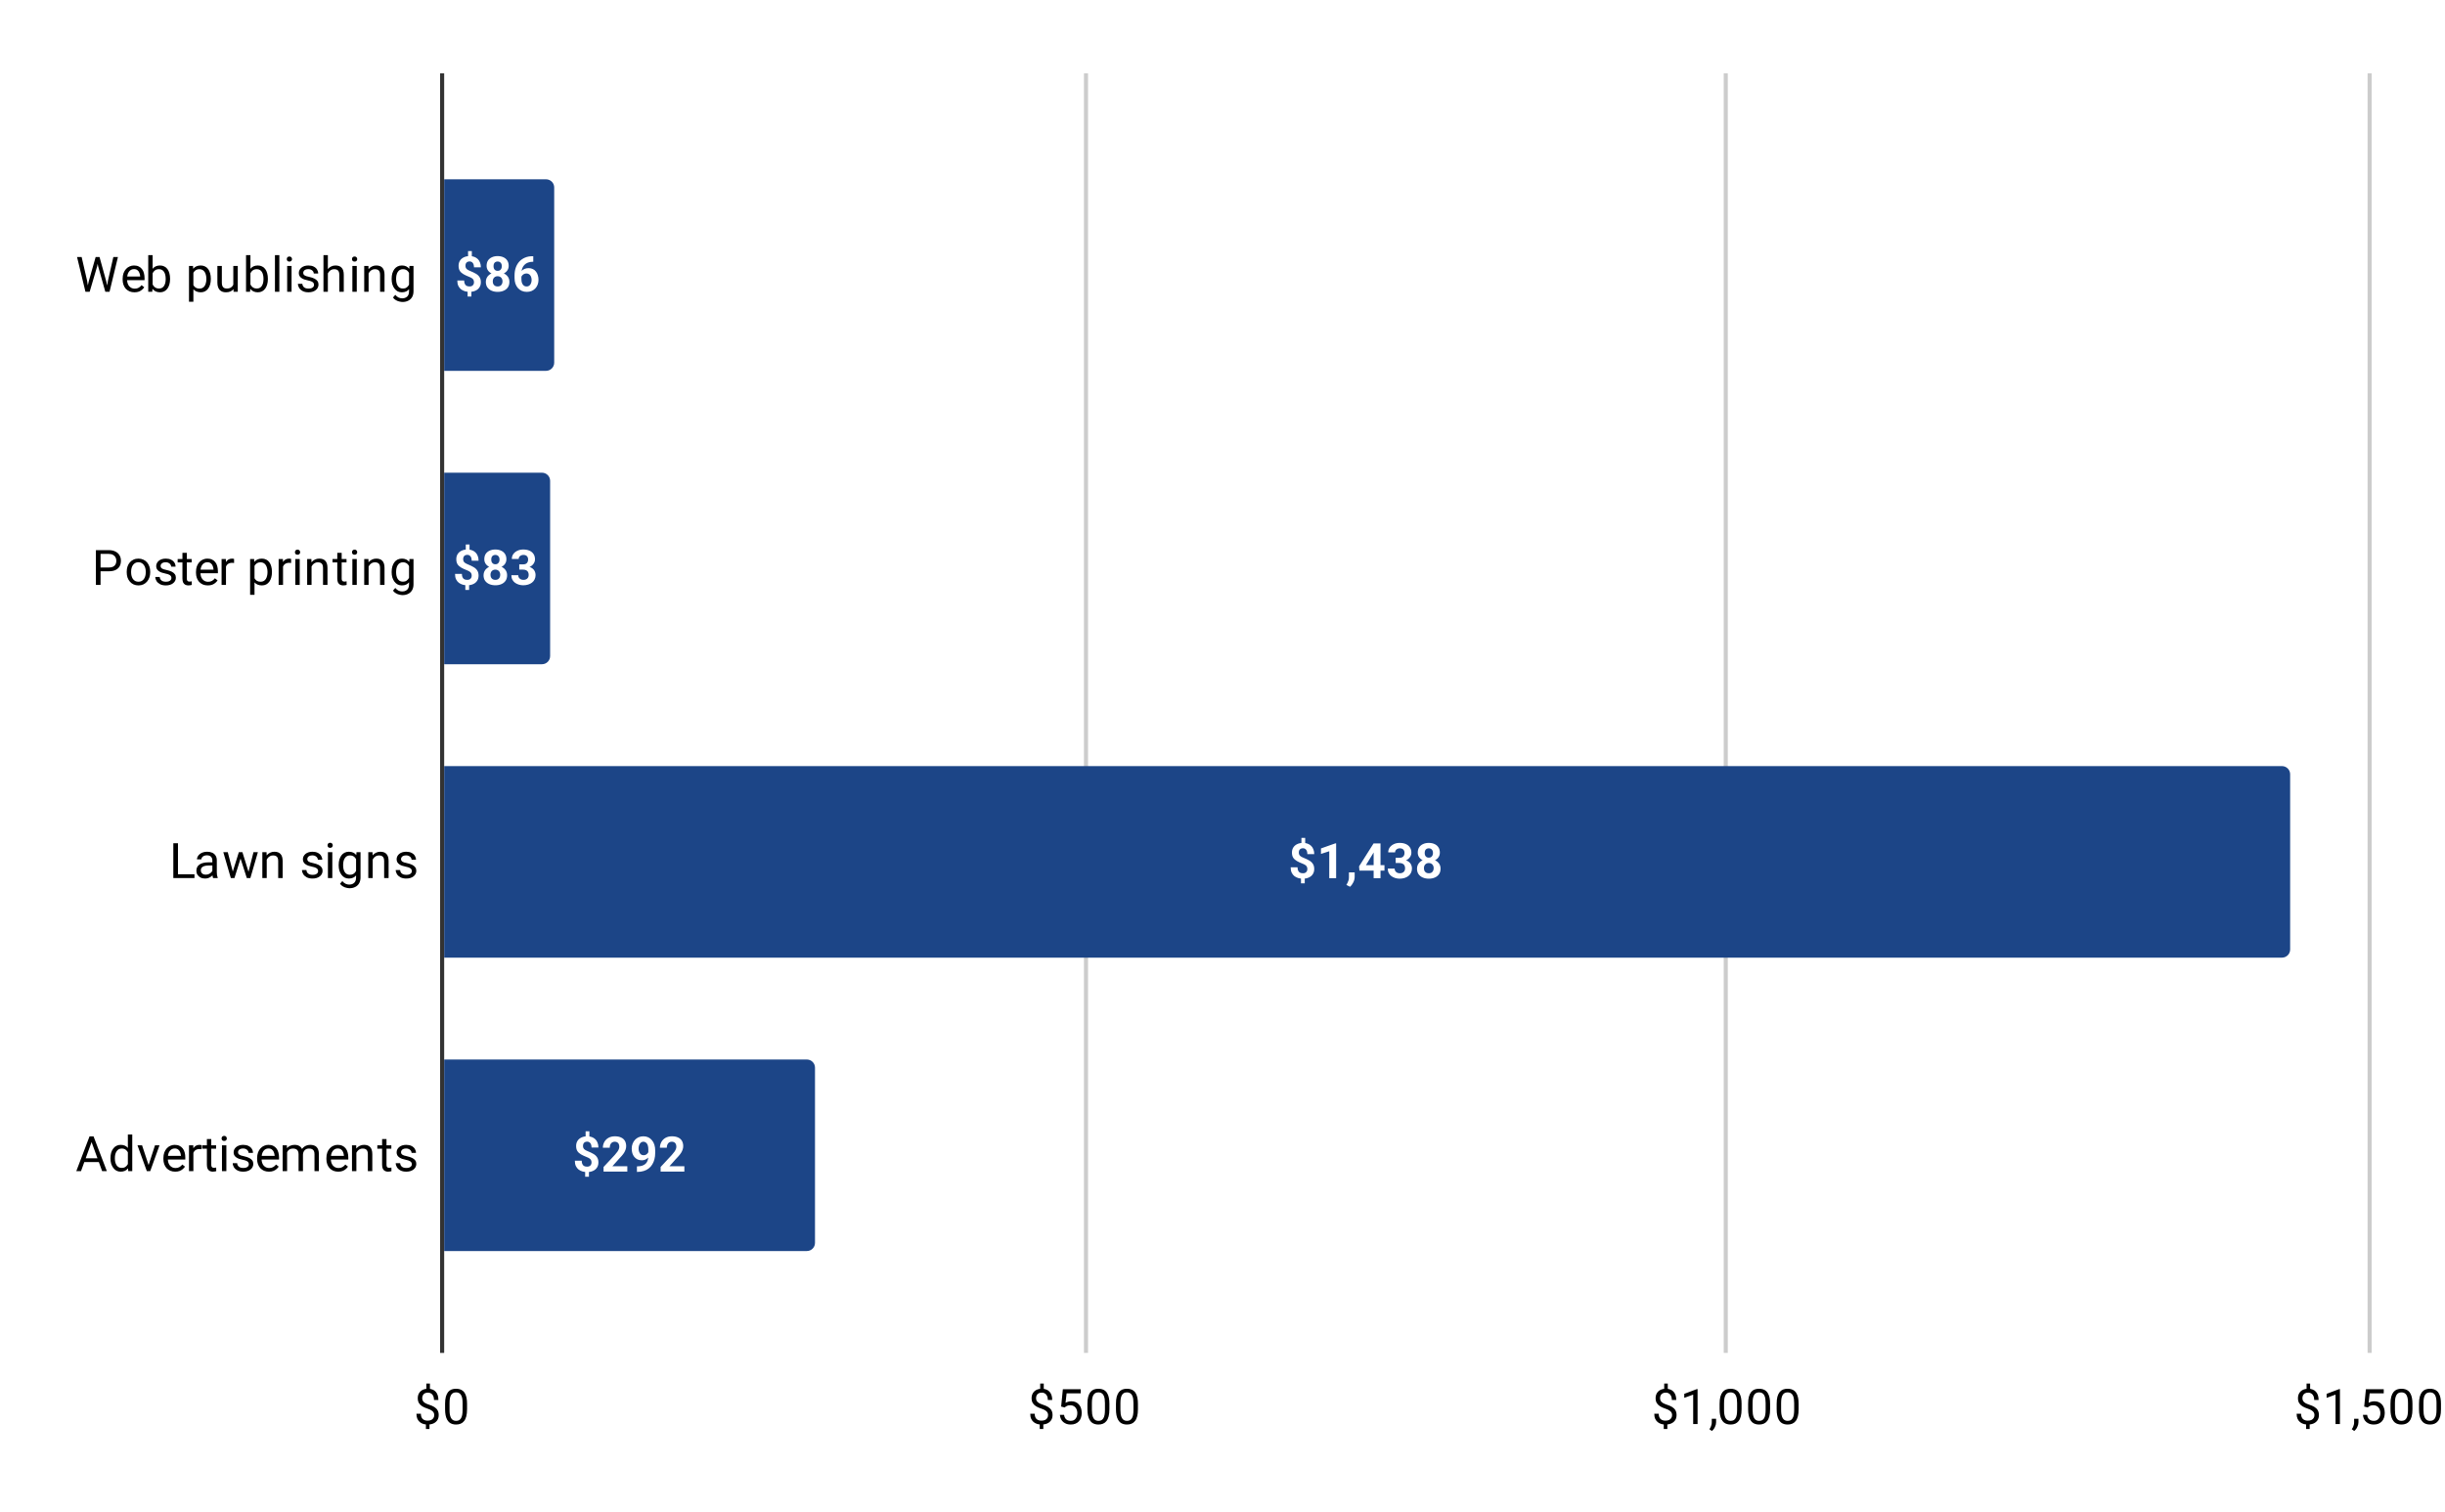 <svg version="1.1" viewBox="0.0 0.0 600.0 371.0" fill="none" stroke="none" stroke-linecap="square" stroke-miterlimit="10" width="600" height="371" xmlns:xlink="http://www.w3.org/1999/xlink" xmlns="http://www.w3.org/2000/svg"><path fill="#ffffff" d="M0 0L600.0 0L600.0 371.0L0 371.0L0 0Z" fill-rule="nonzero"/><path stroke="#333333" stroke-width="1.0" stroke-linecap="butt" d="M108.5 18.5L108.5 331.5" fill-rule="nonzero"/><path stroke="#cccccc" stroke-width="1.0" stroke-linecap="butt" d="M266.5 18.5L266.5 331.5" fill-rule="nonzero"/><path stroke="#cccccc" stroke-width="1.0" stroke-linecap="butt" d="M423.5 18.5L423.5 331.5" fill-rule="nonzero"/><path stroke="#cccccc" stroke-width="1.0" stroke-linecap="butt" d="M581.5 18.5L581.5 331.5" fill-rule="nonzero"/><clipPath id="id_0"><path d="M108.55 18.55L581.45 18.55L581.45 331.45L108.55 331.45L108.55 18.55Z" clip-rule="nonzero"/></clipPath><path stroke="#000000" stroke-width="2.0" stroke-linecap="butt" stroke-opacity="0.0" clip-path="url(#id_0)" d="M109.0 91.0L109.0 44.0L134.0 44.0C135.105 44.0 136.0 44.895 136.0 46.0L136.0 89.0C136.0 90.105 135.105 91.0 134.0 91.0Z" fill-rule="nonzero"/><path fill="#1c4587" clip-path="url(#id_0)" d="M109.0 91.0L109.0 44.0L134.0 44.0C135.105 44.0 136.0 44.895 136.0 46.0L136.0 89.0C136.0 90.105 135.105 91.0 134.0 91.0Z" fill-rule="nonzero"/><path stroke="#000000" stroke-width="2.0" stroke-linecap="butt" stroke-opacity="0.0" clip-path="url(#id_0)" d="M109.0 163.0L109.0 116.0L133.0 116.0C134.105 116.0 135.0 116.895 135.0 118.0L135.0 161.0C135.0 162.105 134.105 163.0 133.0 163.0Z" fill-rule="nonzero"/><path fill="#1c4587" clip-path="url(#id_0)" d="M109.0 163.0L109.0 116.0L133.0 116.0C134.105 116.0 135.0 116.895 135.0 118.0L135.0 161.0C135.0 162.105 134.105 163.0 133.0 163.0Z" fill-rule="nonzero"/><path stroke="#000000" stroke-width="2.0" stroke-linecap="butt" stroke-opacity="0.0" clip-path="url(#id_0)" d="M109.0 235.0L109.0 188.0L560.0 188.0C561.105 188.0 562.0 188.895 562.0 190.0L562.0 233.0C562.0 234.105 561.105 235.0 560.0 235.0Z" fill-rule="nonzero"/><path fill="#1c4587" clip-path="url(#id_0)" d="M109.0 235.0L109.0 188.0L560.0 188.0C561.105 188.0 562.0 188.895 562.0 190.0L562.0 233.0C562.0 234.105 561.105 235.0 560.0 235.0Z" fill-rule="nonzero"/><path stroke="#000000" stroke-width="2.0" stroke-linecap="butt" stroke-opacity="0.0" clip-path="url(#id_0)" d="M109.0 307.0L109.0 260.0L198.0 260.0C199.105 260.0 200.0 260.895 200.0 262.0L200.0 305.0C200.0 306.105 199.105 307.0 198.0 307.0Z" fill-rule="nonzero"/><path fill="#1c4587" clip-path="url(#id_0)" d="M109.0 307.0L109.0 260.0L198.0 260.0C199.105 260.0 200.0 260.895 200.0 262.0L200.0 305.0C200.0 306.105 199.105 307.0 198.0 307.0Z" fill-rule="nonzero"/><path stroke="#1c4587" stroke-width="3.0" stroke-linejoin="round" stroke-linecap="round" d="M115.785 61.609L115.785 63.344L114.863 63.344L114.863 61.609L115.785 61.609ZM115.676 71.188L115.676 72.766L114.754 72.766L114.754 71.188L115.676 71.188ZM116.316 69.266Q116.316 68.922 116.191 68.688Q116.082 68.453 115.816 68.281Q115.551 68.094 115.098 67.922Q114.332 67.625 113.754 67.297Q113.176 66.969 112.848 66.484Q112.535 65.984 112.535 65.219Q112.535 64.484 112.879 63.953Q113.223 63.422 113.832 63.141Q114.441 62.844 115.27 62.844Q115.879 62.844 116.379 63.031Q116.895 63.219 117.254 63.578Q117.613 63.922 117.801 64.438Q118.004 64.938 118.004 65.594L116.316 65.594Q116.316 65.25 116.238 64.984Q116.176 64.703 116.02 64.531Q115.879 64.344 115.676 64.25Q115.488 64.156 115.238 64.156Q114.895 64.156 114.66 64.297Q114.426 64.438 114.316 64.688Q114.223 64.922 114.223 65.219Q114.223 65.516 114.332 65.75Q114.441 65.969 114.707 66.156Q114.988 66.344 115.457 66.531Q116.207 66.828 116.785 67.172Q117.363 67.5 117.676 68.0Q118.004 68.484 118.004 69.25Q118.004 70.0 117.645 70.531Q117.301 71.062 116.66 71.344Q116.035 71.625 115.207 71.625Q114.66 71.625 114.129 71.484Q113.598 71.328 113.16 71.016Q112.738 70.688 112.473 70.156Q112.223 69.625 112.223 68.828L113.91 68.828Q113.91 69.266 114.02 69.547Q114.129 69.828 114.301 70.0Q114.488 70.156 114.723 70.234Q114.957 70.297 115.207 70.297Q115.582 70.297 115.816 70.172Q116.066 70.031 116.191 69.797Q116.316 69.562 116.316 69.266ZM125.004 69.156Q125.004 69.969 124.629 70.516Q124.254 71.062 123.598 71.344Q122.957 71.625 122.129 71.625Q121.301 71.625 120.645 71.344Q119.988 71.062 119.598 70.516Q119.223 69.969 119.223 69.156Q119.223 68.625 119.441 68.188Q119.66 67.75 120.051 67.438Q120.441 67.125 120.957 66.953Q121.488 66.781 122.113 66.781Q122.941 66.781 123.598 67.078Q124.254 67.375 124.629 67.906Q125.004 68.438 125.004 69.156ZM123.316 69.047Q123.316 68.656 123.16 68.375Q123.02 68.094 122.738 67.938Q122.473 67.781 122.113 67.781Q121.754 67.781 121.488 67.938Q121.223 68.094 121.066 68.375Q120.926 68.656 120.926 69.047Q120.926 69.438 121.066 69.719Q121.223 70.0 121.488 70.156Q121.77 70.297 122.129 70.297Q122.488 70.297 122.754 70.156Q123.02 70.0 123.16 69.719Q123.316 69.438 123.316 69.047ZM124.832 65.234Q124.832 65.875 124.488 66.375Q124.145 66.875 123.52 67.156Q122.91 67.438 122.129 67.438Q121.332 67.438 120.723 67.156Q120.113 66.875 119.754 66.375Q119.41 65.875 119.41 65.234Q119.41 64.453 119.754 63.922Q120.113 63.391 120.723 63.125Q121.332 62.844 122.113 62.844Q122.91 62.844 123.52 63.125Q124.129 63.391 124.473 63.922Q124.832 64.453 124.832 65.234ZM123.145 65.312Q123.145 64.953 123.02 64.703Q122.895 64.453 122.66 64.312Q122.441 64.172 122.113 64.172Q121.801 64.172 121.566 64.312Q121.348 64.438 121.223 64.703Q121.113 64.953 121.113 65.312Q121.113 65.656 121.223 65.922Q121.348 66.172 121.566 66.328Q121.801 66.469 122.129 66.469Q122.457 66.469 122.676 66.328Q122.895 66.172 123.02 65.922Q123.145 65.656 123.145 65.312ZM130.613 62.875L130.863 62.875L130.863 64.234L130.77 64.234Q130.098 64.234 129.566 64.438Q129.051 64.625 128.691 65.0Q128.332 65.359 128.145 65.875Q127.957 66.391 127.957 67.031L127.957 68.453Q127.957 68.906 128.035 69.25Q128.129 69.594 128.301 69.828Q128.473 70.062 128.707 70.188Q128.941 70.297 129.238 70.297Q129.52 70.297 129.738 70.188Q129.973 70.062 130.129 69.844Q130.285 69.625 130.363 69.344Q130.457 69.047 130.457 68.703Q130.457 68.359 130.363 68.062Q130.285 67.766 130.113 67.562Q129.957 67.344 129.723 67.234Q129.488 67.109 129.191 67.109Q128.801 67.109 128.488 67.297Q128.191 67.484 128.02 67.766Q127.863 68.047 127.848 68.375L127.332 68.047Q127.348 67.594 127.52 67.188Q127.691 66.781 128.004 66.469Q128.316 66.156 128.738 65.984Q129.176 65.797 129.723 65.797Q130.316 65.797 130.77 66.031Q131.238 66.25 131.535 66.656Q131.848 67.047 131.988 67.578Q132.145 68.094 132.145 68.688Q132.145 69.312 131.941 69.844Q131.738 70.375 131.363 70.781Q130.988 71.172 130.457 71.406Q129.926 71.625 129.27 71.625Q128.598 71.625 128.035 71.375Q127.488 71.125 127.082 70.672Q126.691 70.219 126.473 69.594Q126.27 68.969 126.27 68.234L126.27 67.578Q126.27 66.547 126.566 65.688Q126.863 64.828 127.426 64.203Q128.004 63.578 128.801 63.234Q129.613 62.875 130.613 62.875Z" fill-rule="nonzero"/><path fill="#ffffff" d="M115.785 61.609L115.785 63.344L114.863 63.344L114.863 61.609L115.785 61.609ZM115.676 71.188L115.676 72.766L114.754 72.766L114.754 71.188L115.676 71.188ZM116.316 69.266Q116.316 68.922 116.191 68.688Q116.082 68.453 115.816 68.281Q115.551 68.094 115.098 67.922Q114.332 67.625 113.754 67.297Q113.176 66.969 112.848 66.484Q112.535 65.984 112.535 65.219Q112.535 64.484 112.879 63.953Q113.223 63.422 113.832 63.141Q114.441 62.844 115.27 62.844Q115.879 62.844 116.379 63.031Q116.895 63.219 117.254 63.578Q117.613 63.922 117.801 64.438Q118.004 64.938 118.004 65.594L116.316 65.594Q116.316 65.25 116.238 64.984Q116.176 64.703 116.02 64.531Q115.879 64.344 115.676 64.25Q115.488 64.156 115.238 64.156Q114.895 64.156 114.66 64.297Q114.426 64.438 114.316 64.688Q114.223 64.922 114.223 65.219Q114.223 65.516 114.332 65.75Q114.441 65.969 114.707 66.156Q114.988 66.344 115.457 66.531Q116.207 66.828 116.785 67.172Q117.363 67.5 117.676 68.0Q118.004 68.484 118.004 69.25Q118.004 70.0 117.645 70.531Q117.301 71.062 116.66 71.344Q116.035 71.625 115.207 71.625Q114.66 71.625 114.129 71.484Q113.598 71.328 113.16 71.016Q112.738 70.688 112.473 70.156Q112.223 69.625 112.223 68.828L113.91 68.828Q113.91 69.266 114.02 69.547Q114.129 69.828 114.301 70.0Q114.488 70.156 114.723 70.234Q114.957 70.297 115.207 70.297Q115.582 70.297 115.816 70.172Q116.066 70.031 116.191 69.797Q116.316 69.562 116.316 69.266ZM125.004 69.156Q125.004 69.969 124.629 70.516Q124.254 71.062 123.598 71.344Q122.957 71.625 122.129 71.625Q121.301 71.625 120.645 71.344Q119.988 71.062 119.598 70.516Q119.223 69.969 119.223 69.156Q119.223 68.625 119.441 68.188Q119.66 67.75 120.051 67.438Q120.441 67.125 120.957 66.953Q121.488 66.781 122.113 66.781Q122.941 66.781 123.598 67.078Q124.254 67.375 124.629 67.906Q125.004 68.438 125.004 69.156ZM123.316 69.047Q123.316 68.656 123.16 68.375Q123.02 68.094 122.738 67.938Q122.473 67.781 122.113 67.781Q121.754 67.781 121.488 67.938Q121.223 68.094 121.066 68.375Q120.926 68.656 120.926 69.047Q120.926 69.438 121.066 69.719Q121.223 70.0 121.488 70.156Q121.77 70.297 122.129 70.297Q122.488 70.297 122.754 70.156Q123.02 70.0 123.16 69.719Q123.316 69.438 123.316 69.047ZM124.832 65.234Q124.832 65.875 124.488 66.375Q124.145 66.875 123.52 67.156Q122.91 67.438 122.129 67.438Q121.332 67.438 120.723 67.156Q120.113 66.875 119.754 66.375Q119.41 65.875 119.41 65.234Q119.41 64.453 119.754 63.922Q120.113 63.391 120.723 63.125Q121.332 62.844 122.113 62.844Q122.91 62.844 123.52 63.125Q124.129 63.391 124.473 63.922Q124.832 64.453 124.832 65.234ZM123.145 65.312Q123.145 64.953 123.02 64.703Q122.895 64.453 122.66 64.312Q122.441 64.172 122.113 64.172Q121.801 64.172 121.566 64.312Q121.348 64.438 121.223 64.703Q121.113 64.953 121.113 65.312Q121.113 65.656 121.223 65.922Q121.348 66.172 121.566 66.328Q121.801 66.469 122.129 66.469Q122.457 66.469 122.676 66.328Q122.895 66.172 123.02 65.922Q123.145 65.656 123.145 65.312ZM130.613 62.875L130.863 62.875L130.863 64.234L130.77 64.234Q130.098 64.234 129.566 64.438Q129.051 64.625 128.691 65.0Q128.332 65.359 128.145 65.875Q127.957 66.391 127.957 67.031L127.957 68.453Q127.957 68.906 128.035 69.25Q128.129 69.594 128.301 69.828Q128.473 70.062 128.707 70.188Q128.941 70.297 129.238 70.297Q129.52 70.297 129.738 70.188Q129.973 70.062 130.129 69.844Q130.285 69.625 130.363 69.344Q130.457 69.047 130.457 68.703Q130.457 68.359 130.363 68.062Q130.285 67.766 130.113 67.562Q129.957 67.344 129.723 67.234Q129.488 67.109 129.191 67.109Q128.801 67.109 128.488 67.297Q128.191 67.484 128.02 67.766Q127.863 68.047 127.848 68.375L127.332 68.047Q127.348 67.594 127.52 67.188Q127.691 66.781 128.004 66.469Q128.316 66.156 128.738 65.984Q129.176 65.797 129.723 65.797Q130.316 65.797 130.77 66.031Q131.238 66.25 131.535 66.656Q131.848 67.047 131.988 67.578Q132.145 68.094 132.145 68.688Q132.145 69.312 131.941 69.844Q131.738 70.375 131.363 70.781Q130.988 71.172 130.457 71.406Q129.926 71.625 129.27 71.625Q128.598 71.625 128.035 71.375Q127.488 71.125 127.082 70.672Q126.691 70.219 126.473 69.594Q126.27 68.969 126.27 68.234L126.27 67.578Q126.27 66.547 126.566 65.688Q126.863 64.828 127.426 64.203Q128.004 63.578 128.801 63.234Q129.613 62.875 130.613 62.875Z" fill-rule="nonzero"/><path stroke="#1c4587" stroke-width="3.0" stroke-linejoin="round" stroke-linecap="round" d="M115.224 133.609L115.224 135.344L114.302 135.344L114.302 133.609L115.224 133.609ZM115.115 143.188L115.115 144.766L114.193 144.766L114.193 143.188L115.115 143.188ZM115.755 141.266Q115.755 140.922 115.63 140.688Q115.521 140.453 115.255 140.281Q114.99 140.094 114.537 139.922Q113.771 139.625 113.193 139.297Q112.615 138.969 112.287 138.484Q111.974 137.984 111.974 137.219Q111.974 136.484 112.318 135.953Q112.662 135.422 113.271 135.141Q113.88 134.844 114.708 134.844Q115.318 134.844 115.818 135.031Q116.333 135.219 116.693 135.578Q117.052 135.922 117.24 136.438Q117.443 136.938 117.443 137.594L115.755 137.594Q115.755 137.25 115.677 136.984Q115.615 136.703 115.458 136.531Q115.318 136.344 115.115 136.25Q114.927 136.156 114.677 136.156Q114.333 136.156 114.099 136.297Q113.865 136.438 113.755 136.688Q113.662 136.922 113.662 137.219Q113.662 137.516 113.771 137.75Q113.88 137.969 114.146 138.156Q114.427 138.344 114.896 138.531Q115.646 138.828 116.224 139.172Q116.802 139.5 117.115 140.0Q117.443 140.484 117.443 141.25Q117.443 142.0 117.083 142.531Q116.74 143.062 116.099 143.344Q115.474 143.625 114.646 143.625Q114.099 143.625 113.568 143.484Q113.037 143.328 112.599 143.016Q112.177 142.688 111.912 142.156Q111.662 141.625 111.662 140.828L113.349 140.828Q113.349 141.266 113.458 141.547Q113.568 141.828 113.74 142.0Q113.927 142.156 114.162 142.234Q114.396 142.297 114.646 142.297Q115.021 142.297 115.255 142.172Q115.505 142.031 115.63 141.797Q115.755 141.562 115.755 141.266ZM124.443 141.156Q124.443 141.969 124.068 142.516Q123.693 143.062 123.037 143.344Q122.396 143.625 121.568 143.625Q120.74 143.625 120.083 143.344Q119.427 143.062 119.037 142.516Q118.662 141.969 118.662 141.156Q118.662 140.625 118.88 140.188Q119.099 139.75 119.49 139.438Q119.88 139.125 120.396 138.953Q120.927 138.781 121.552 138.781Q122.38 138.781 123.037 139.078Q123.693 139.375 124.068 139.906Q124.443 140.438 124.443 141.156ZM122.755 141.047Q122.755 140.656 122.599 140.375Q122.458 140.094 122.177 139.938Q121.912 139.781 121.552 139.781Q121.193 139.781 120.927 139.938Q120.662 140.094 120.505 140.375Q120.365 140.656 120.365 141.047Q120.365 141.438 120.505 141.719Q120.662 142.0 120.927 142.156Q121.208 142.297 121.568 142.297Q121.927 142.297 122.193 142.156Q122.458 142.0 122.599 141.719Q122.755 141.438 122.755 141.047ZM124.271 137.234Q124.271 137.875 123.927 138.375Q123.583 138.875 122.958 139.156Q122.349 139.438 121.568 139.438Q120.771 139.438 120.162 139.156Q119.552 138.875 119.193 138.375Q118.849 137.875 118.849 137.234Q118.849 136.453 119.193 135.922Q119.552 135.391 120.162 135.125Q120.771 134.844 121.552 134.844Q122.349 134.844 122.958 135.125Q123.568 135.391 123.912 135.922Q124.271 136.453 124.271 137.234ZM122.583 137.312Q122.583 136.953 122.458 136.703Q122.333 136.453 122.099 136.312Q121.88 136.172 121.552 136.172Q121.24 136.172 121.005 136.312Q120.787 136.438 120.662 136.703Q120.552 136.953 120.552 137.312Q120.552 137.656 120.662 137.922Q120.787 138.172 121.005 138.328Q121.24 138.469 121.568 138.469Q121.896 138.469 122.115 138.328Q122.333 138.172 122.458 137.922Q122.583 137.656 122.583 137.312ZM127.427 138.5L128.333 138.5Q128.771 138.5 129.052 138.359Q129.333 138.203 129.458 137.938Q129.599 137.656 129.599 137.297Q129.599 136.969 129.474 136.719Q129.349 136.453 129.083 136.312Q128.833 136.172 128.443 136.172Q128.13 136.172 127.865 136.297Q127.599 136.422 127.443 136.641Q127.287 136.859 127.287 137.172L125.599 137.172Q125.599 136.469 125.974 135.953Q126.349 135.438 126.99 135.141Q127.63 134.844 128.396 134.844Q129.271 134.844 129.912 135.125Q130.568 135.406 130.927 135.953Q131.287 136.484 131.287 137.281Q131.287 137.688 131.099 138.062Q130.912 138.438 130.568 138.75Q130.224 139.047 129.724 139.219Q129.224 139.391 128.599 139.391L127.427 139.391L127.427 138.5ZM127.427 139.781L127.427 138.906L128.599 138.906Q129.302 138.906 129.818 139.078Q130.349 139.234 130.708 139.531Q131.068 139.812 131.24 140.219Q131.427 140.625 131.427 141.109Q131.427 141.703 131.193 142.172Q130.974 142.641 130.552 142.969Q130.146 143.281 129.599 143.453Q129.052 143.625 128.396 143.625Q127.865 143.625 127.333 143.469Q126.818 143.312 126.396 143.016Q125.99 142.719 125.74 142.266Q125.49 141.797 125.49 141.156L127.177 141.156Q127.177 141.484 127.333 141.75Q127.505 142.0 127.787 142.156Q128.083 142.297 128.443 142.297Q128.849 142.297 129.13 142.156Q129.427 142.0 129.583 141.734Q129.74 141.453 129.74 141.094Q129.74 140.625 129.568 140.344Q129.396 140.047 129.083 139.922Q128.771 139.781 128.333 139.781L127.427 139.781Z" fill-rule="nonzero"/><path fill="#ffffff" d="M115.224 133.609L115.224 135.344L114.302 135.344L114.302 133.609L115.224 133.609ZM115.115 143.188L115.115 144.766L114.193 144.766L114.193 143.188L115.115 143.188ZM115.755 141.266Q115.755 140.922 115.63 140.688Q115.521 140.453 115.255 140.281Q114.99 140.094 114.537 139.922Q113.771 139.625 113.193 139.297Q112.615 138.969 112.287 138.484Q111.974 137.984 111.974 137.219Q111.974 136.484 112.318 135.953Q112.662 135.422 113.271 135.141Q113.88 134.844 114.708 134.844Q115.318 134.844 115.818 135.031Q116.333 135.219 116.693 135.578Q117.052 135.922 117.24 136.438Q117.443 136.938 117.443 137.594L115.755 137.594Q115.755 137.25 115.677 136.984Q115.615 136.703 115.458 136.531Q115.318 136.344 115.115 136.25Q114.927 136.156 114.677 136.156Q114.333 136.156 114.099 136.297Q113.865 136.438 113.755 136.688Q113.662 136.922 113.662 137.219Q113.662 137.516 113.771 137.75Q113.88 137.969 114.146 138.156Q114.427 138.344 114.896 138.531Q115.646 138.828 116.224 139.172Q116.802 139.5 117.115 140.0Q117.443 140.484 117.443 141.25Q117.443 142.0 117.083 142.531Q116.74 143.062 116.099 143.344Q115.474 143.625 114.646 143.625Q114.099 143.625 113.568 143.484Q113.037 143.328 112.599 143.016Q112.177 142.688 111.912 142.156Q111.662 141.625 111.662 140.828L113.349 140.828Q113.349 141.266 113.458 141.547Q113.568 141.828 113.74 142.0Q113.927 142.156 114.162 142.234Q114.396 142.297 114.646 142.297Q115.021 142.297 115.255 142.172Q115.505 142.031 115.63 141.797Q115.755 141.562 115.755 141.266ZM124.443 141.156Q124.443 141.969 124.068 142.516Q123.693 143.062 123.037 143.344Q122.396 143.625 121.568 143.625Q120.74 143.625 120.083 143.344Q119.427 143.062 119.037 142.516Q118.662 141.969 118.662 141.156Q118.662 140.625 118.88 140.188Q119.099 139.75 119.49 139.438Q119.88 139.125 120.396 138.953Q120.927 138.781 121.552 138.781Q122.38 138.781 123.037 139.078Q123.693 139.375 124.068 139.906Q124.443 140.438 124.443 141.156ZM122.755 141.047Q122.755 140.656 122.599 140.375Q122.458 140.094 122.177 139.938Q121.912 139.781 121.552 139.781Q121.193 139.781 120.927 139.938Q120.662 140.094 120.505 140.375Q120.365 140.656 120.365 141.047Q120.365 141.438 120.505 141.719Q120.662 142.0 120.927 142.156Q121.208 142.297 121.568 142.297Q121.927 142.297 122.193 142.156Q122.458 142.0 122.599 141.719Q122.755 141.438 122.755 141.047ZM124.271 137.234Q124.271 137.875 123.927 138.375Q123.583 138.875 122.958 139.156Q122.349 139.438 121.568 139.438Q120.771 139.438 120.162 139.156Q119.552 138.875 119.193 138.375Q118.849 137.875 118.849 137.234Q118.849 136.453 119.193 135.922Q119.552 135.391 120.162 135.125Q120.771 134.844 121.552 134.844Q122.349 134.844 122.958 135.125Q123.568 135.391 123.912 135.922Q124.271 136.453 124.271 137.234ZM122.583 137.312Q122.583 136.953 122.458 136.703Q122.333 136.453 122.099 136.312Q121.88 136.172 121.552 136.172Q121.24 136.172 121.005 136.312Q120.787 136.438 120.662 136.703Q120.552 136.953 120.552 137.312Q120.552 137.656 120.662 137.922Q120.787 138.172 121.005 138.328Q121.24 138.469 121.568 138.469Q121.896 138.469 122.115 138.328Q122.333 138.172 122.458 137.922Q122.583 137.656 122.583 137.312ZM127.427 138.5L128.333 138.5Q128.771 138.5 129.052 138.359Q129.333 138.203 129.458 137.938Q129.599 137.656 129.599 137.297Q129.599 136.969 129.474 136.719Q129.349 136.453 129.083 136.312Q128.833 136.172 128.443 136.172Q128.13 136.172 127.865 136.297Q127.599 136.422 127.443 136.641Q127.287 136.859 127.287 137.172L125.599 137.172Q125.599 136.469 125.974 135.953Q126.349 135.438 126.99 135.141Q127.63 134.844 128.396 134.844Q129.271 134.844 129.912 135.125Q130.568 135.406 130.927 135.953Q131.287 136.484 131.287 137.281Q131.287 137.688 131.099 138.062Q130.912 138.438 130.568 138.75Q130.224 139.047 129.724 139.219Q129.224 139.391 128.599 139.391L127.427 139.391L127.427 138.5ZM127.427 139.781L127.427 138.906L128.599 138.906Q129.302 138.906 129.818 139.078Q130.349 139.234 130.708 139.531Q131.068 139.812 131.24 140.219Q131.427 140.625 131.427 141.109Q131.427 141.703 131.193 142.172Q130.974 142.641 130.552 142.969Q130.146 143.281 129.599 143.453Q129.052 143.625 128.396 143.625Q127.865 143.625 127.333 143.469Q126.818 143.312 126.396 143.016Q125.99 142.719 125.74 142.266Q125.49 141.797 125.49 141.156L127.177 141.156Q127.177 141.484 127.333 141.75Q127.505 142.0 127.787 142.156Q128.083 142.297 128.443 142.297Q128.849 142.297 129.13 142.156Q129.427 142.0 129.583 141.734Q129.74 141.453 129.74 141.094Q129.74 140.625 129.568 140.344Q129.396 140.047 129.083 139.922Q128.771 139.781 128.333 139.781L127.427 139.781Z" fill-rule="nonzero"/><path stroke="#1c4587" stroke-width="3.0" stroke-linejoin="round" stroke-linecap="round" d="M320.292 205.609L320.292 207.344L319.37 207.344L319.37 205.609L320.292 205.609ZM320.183 215.188L320.183 216.766L319.261 216.766L319.261 215.188L320.183 215.188ZM320.823 213.266Q320.823 212.922 320.698 212.688Q320.589 212.453 320.323 212.281Q320.058 212.094 319.604 211.922Q318.839 211.625 318.261 211.297Q317.683 210.969 317.354 210.484Q317.042 209.984 317.042 209.219Q317.042 208.484 317.386 207.953Q317.729 207.422 318.339 207.141Q318.948 206.844 319.776 206.844Q320.386 206.844 320.886 207.031Q321.401 207.219 321.761 207.578Q322.12 207.922 322.308 208.438Q322.511 208.938 322.511 209.594L320.823 209.594Q320.823 209.25 320.745 208.984Q320.683 208.703 320.526 208.531Q320.386 208.344 320.183 208.25Q319.995 208.156 319.745 208.156Q319.401 208.156 319.167 208.297Q318.933 208.438 318.823 208.688Q318.729 208.922 318.729 209.219Q318.729 209.516 318.839 209.75Q318.948 209.969 319.214 210.156Q319.495 210.344 319.964 210.531Q320.714 210.828 321.292 211.172Q321.87 211.5 322.183 212.0Q322.511 212.484 322.511 213.25Q322.511 214.0 322.151 214.531Q321.808 215.062 321.167 215.344Q320.542 215.625 319.714 215.625Q319.167 215.625 318.636 215.484Q318.104 215.328 317.667 215.016Q317.245 214.688 316.979 214.156Q316.729 213.625 316.729 212.828L318.417 212.828Q318.417 213.266 318.526 213.547Q318.636 213.828 318.808 214.0Q318.995 214.156 319.229 214.234Q319.464 214.297 319.714 214.297Q320.089 214.297 320.323 214.172Q320.573 214.031 320.698 213.797Q320.823 213.562 320.823 213.266ZM327.886 206.953L327.886 215.5L326.198 215.5L326.198 208.891L324.167 209.547L324.167 208.203L327.698 206.953L327.886 206.953ZM332.433 214.078L332.433 215.203Q332.433 215.859 332.104 216.516Q331.776 217.188 331.292 217.609L330.401 217.156Q330.558 216.891 330.698 216.609Q330.839 216.344 330.933 216.016Q331.026 215.703 331.026 215.281L331.026 214.078L332.433 214.078ZM339.745 212.312L339.745 213.641L333.604 213.641L333.511 212.609L337.073 206.969L338.417 206.969L336.964 209.406L335.198 212.312L339.745 212.312ZM338.776 206.969L338.776 215.5L337.089 215.5L337.089 206.969L338.776 206.969ZM342.495 210.5L343.401 210.5Q343.839 210.5 344.12 210.359Q344.401 210.203 344.526 209.938Q344.667 209.656 344.667 209.297Q344.667 208.969 344.542 208.719Q344.417 208.453 344.151 208.312Q343.901 208.172 343.511 208.172Q343.198 208.172 342.933 208.297Q342.667 208.422 342.511 208.641Q342.354 208.859 342.354 209.172L340.667 209.172Q340.667 208.469 341.042 207.953Q341.417 207.438 342.058 207.141Q342.698 206.844 343.464 206.844Q344.339 206.844 344.979 207.125Q345.636 207.406 345.995 207.953Q346.354 208.484 346.354 209.281Q346.354 209.688 346.167 210.062Q345.979 210.438 345.636 210.75Q345.292 211.047 344.792 211.219Q344.292 211.391 343.667 211.391L342.495 211.391L342.495 210.5ZM342.495 211.781L342.495 210.906L343.667 210.906Q344.37 210.906 344.886 211.078Q345.417 211.234 345.776 211.531Q346.136 211.812 346.308 212.219Q346.495 212.625 346.495 213.109Q346.495 213.703 346.261 214.172Q346.042 214.641 345.62 214.969Q345.214 215.281 344.667 215.453Q344.12 215.625 343.464 215.625Q342.933 215.625 342.401 215.469Q341.886 215.312 341.464 215.016Q341.058 214.719 340.808 214.266Q340.558 213.797 340.558 213.156L342.245 213.156Q342.245 213.484 342.401 213.75Q342.573 214.0 342.854 214.156Q343.151 214.297 343.511 214.297Q343.917 214.297 344.198 214.156Q344.495 214.0 344.651 213.734Q344.808 213.453 344.808 213.094Q344.808 212.625 344.636 212.344Q344.464 212.047 344.151 211.922Q343.839 211.781 343.401 211.781L342.495 211.781ZM353.511 213.156Q353.511 213.969 353.136 214.516Q352.761 215.062 352.104 215.344Q351.464 215.625 350.636 215.625Q349.808 215.625 349.151 215.344Q348.495 215.062 348.104 214.516Q347.729 213.969 347.729 213.156Q347.729 212.625 347.948 212.188Q348.167 211.75 348.558 211.438Q348.948 211.125 349.464 210.953Q349.995 210.781 350.62 210.781Q351.448 210.781 352.104 211.078Q352.761 211.375 353.136 211.906Q353.511 212.438 353.511 213.156ZM351.823 213.047Q351.823 212.656 351.667 212.375Q351.526 212.094 351.245 211.938Q350.979 211.781 350.62 211.781Q350.261 211.781 349.995 211.938Q349.729 212.094 349.573 212.375Q349.433 212.656 349.433 213.047Q349.433 213.438 349.573 213.719Q349.729 214.0 349.995 214.156Q350.276 214.297 350.636 214.297Q350.995 214.297 351.261 214.156Q351.526 214.0 351.667 213.719Q351.823 213.438 351.823 213.047ZM353.339 209.234Q353.339 209.875 352.995 210.375Q352.651 210.875 352.026 211.156Q351.417 211.438 350.636 211.438Q349.839 211.438 349.229 211.156Q348.62 210.875 348.261 210.375Q347.917 209.875 347.917 209.234Q347.917 208.453 348.261 207.922Q348.62 207.391 349.229 207.125Q349.839 206.844 350.62 206.844Q351.417 206.844 352.026 207.125Q352.636 207.391 352.979 207.922Q353.339 208.453 353.339 209.234ZM351.651 209.312Q351.651 208.953 351.526 208.703Q351.401 208.453 351.167 208.312Q350.948 208.172 350.62 208.172Q350.308 208.172 350.073 208.312Q349.854 208.438 349.729 208.703Q349.62 208.953 349.62 209.312Q349.62 209.656 349.729 209.922Q349.854 210.172 350.073 210.328Q350.308 210.469 350.636 210.469Q350.964 210.469 351.183 210.328Q351.401 210.172 351.526 209.922Q351.651 209.656 351.651 209.312Z" fill-rule="nonzero"/><path fill="#ffffff" d="M320.292 205.609L320.292 207.344L319.37 207.344L319.37 205.609L320.292 205.609ZM320.183 215.188L320.183 216.766L319.261 216.766L319.261 215.188L320.183 215.188ZM320.823 213.266Q320.823 212.922 320.698 212.688Q320.589 212.453 320.323 212.281Q320.058 212.094 319.604 211.922Q318.839 211.625 318.261 211.297Q317.683 210.969 317.354 210.484Q317.042 209.984 317.042 209.219Q317.042 208.484 317.386 207.953Q317.729 207.422 318.339 207.141Q318.948 206.844 319.776 206.844Q320.386 206.844 320.886 207.031Q321.401 207.219 321.761 207.578Q322.12 207.922 322.308 208.438Q322.511 208.938 322.511 209.594L320.823 209.594Q320.823 209.25 320.745 208.984Q320.683 208.703 320.526 208.531Q320.386 208.344 320.183 208.25Q319.995 208.156 319.745 208.156Q319.401 208.156 319.167 208.297Q318.933 208.438 318.823 208.688Q318.729 208.922 318.729 209.219Q318.729 209.516 318.839 209.75Q318.948 209.969 319.214 210.156Q319.495 210.344 319.964 210.531Q320.714 210.828 321.292 211.172Q321.87 211.5 322.183 212.0Q322.511 212.484 322.511 213.25Q322.511 214.0 322.151 214.531Q321.808 215.062 321.167 215.344Q320.542 215.625 319.714 215.625Q319.167 215.625 318.636 215.484Q318.104 215.328 317.667 215.016Q317.245 214.688 316.979 214.156Q316.729 213.625 316.729 212.828L318.417 212.828Q318.417 213.266 318.526 213.547Q318.636 213.828 318.808 214.0Q318.995 214.156 319.229 214.234Q319.464 214.297 319.714 214.297Q320.089 214.297 320.323 214.172Q320.573 214.031 320.698 213.797Q320.823 213.562 320.823 213.266ZM327.886 206.953L327.886 215.5L326.198 215.5L326.198 208.891L324.167 209.547L324.167 208.203L327.698 206.953L327.886 206.953ZM332.433 214.078L332.433 215.203Q332.433 215.859 332.104 216.516Q331.776 217.188 331.292 217.609L330.401 217.156Q330.558 216.891 330.698 216.609Q330.839 216.344 330.933 216.016Q331.026 215.703 331.026 215.281L331.026 214.078L332.433 214.078ZM339.745 212.312L339.745 213.641L333.604 213.641L333.511 212.609L337.073 206.969L338.417 206.969L336.964 209.406L335.198 212.312L339.745 212.312ZM338.776 206.969L338.776 215.5L337.089 215.5L337.089 206.969L338.776 206.969ZM342.495 210.5L343.401 210.5Q343.839 210.5 344.12 210.359Q344.401 210.203 344.526 209.938Q344.667 209.656 344.667 209.297Q344.667 208.969 344.542 208.719Q344.417 208.453 344.151 208.312Q343.901 208.172 343.511 208.172Q343.198 208.172 342.933 208.297Q342.667 208.422 342.511 208.641Q342.354 208.859 342.354 209.172L340.667 209.172Q340.667 208.469 341.042 207.953Q341.417 207.438 342.058 207.141Q342.698 206.844 343.464 206.844Q344.339 206.844 344.979 207.125Q345.636 207.406 345.995 207.953Q346.354 208.484 346.354 209.281Q346.354 209.688 346.167 210.062Q345.979 210.438 345.636 210.75Q345.292 211.047 344.792 211.219Q344.292 211.391 343.667 211.391L342.495 211.391L342.495 210.5ZM342.495 211.781L342.495 210.906L343.667 210.906Q344.37 210.906 344.886 211.078Q345.417 211.234 345.776 211.531Q346.136 211.812 346.308 212.219Q346.495 212.625 346.495 213.109Q346.495 213.703 346.261 214.172Q346.042 214.641 345.62 214.969Q345.214 215.281 344.667 215.453Q344.12 215.625 343.464 215.625Q342.933 215.625 342.401 215.469Q341.886 215.312 341.464 215.016Q341.058 214.719 340.808 214.266Q340.558 213.797 340.558 213.156L342.245 213.156Q342.245 213.484 342.401 213.75Q342.573 214.0 342.854 214.156Q343.151 214.297 343.511 214.297Q343.917 214.297 344.198 214.156Q344.495 214.0 344.651 213.734Q344.808 213.453 344.808 213.094Q344.808 212.625 344.636 212.344Q344.464 212.047 344.151 211.922Q343.839 211.781 343.401 211.781L342.495 211.781ZM353.511 213.156Q353.511 213.969 353.136 214.516Q352.761 215.062 352.104 215.344Q351.464 215.625 350.636 215.625Q349.808 215.625 349.151 215.344Q348.495 215.062 348.104 214.516Q347.729 213.969 347.729 213.156Q347.729 212.625 347.948 212.188Q348.167 211.75 348.558 211.438Q348.948 211.125 349.464 210.953Q349.995 210.781 350.62 210.781Q351.448 210.781 352.104 211.078Q352.761 211.375 353.136 211.906Q353.511 212.438 353.511 213.156ZM351.823 213.047Q351.823 212.656 351.667 212.375Q351.526 212.094 351.245 211.938Q350.979 211.781 350.62 211.781Q350.261 211.781 349.995 211.938Q349.729 212.094 349.573 212.375Q349.433 212.656 349.433 213.047Q349.433 213.438 349.573 213.719Q349.729 214.0 349.995 214.156Q350.276 214.297 350.636 214.297Q350.995 214.297 351.261 214.156Q351.526 214.0 351.667 213.719Q351.823 213.438 351.823 213.047ZM353.339 209.234Q353.339 209.875 352.995 210.375Q352.651 210.875 352.026 211.156Q351.417 211.438 350.636 211.438Q349.839 211.438 349.229 211.156Q348.62 210.875 348.261 210.375Q347.917 209.875 347.917 209.234Q347.917 208.453 348.261 207.922Q348.62 207.391 349.229 207.125Q349.839 206.844 350.62 206.844Q351.417 206.844 352.026 207.125Q352.636 207.391 352.979 207.922Q353.339 208.453 353.339 209.234ZM351.651 209.312Q351.651 208.953 351.526 208.703Q351.401 208.453 351.167 208.312Q350.948 208.172 350.62 208.172Q350.308 208.172 350.073 208.312Q349.854 208.438 349.729 208.703Q349.62 208.953 349.62 209.312Q349.62 209.656 349.729 209.922Q349.854 210.172 350.073 210.328Q350.308 210.469 350.636 210.469Q350.964 210.469 351.183 210.328Q351.401 210.172 351.526 209.922Q351.651 209.656 351.651 209.312Z" fill-rule="nonzero"/><path stroke="#1c4587" stroke-width="3.0" stroke-linejoin="round" stroke-linecap="round" d="M144.63 277.609L144.63 279.344L143.708 279.344L143.708 277.609L144.63 277.609ZM144.521 287.188L144.521 288.766L143.599 288.766L143.599 287.188L144.521 287.188ZM145.161 285.266Q145.161 284.922 145.036 284.688Q144.927 284.453 144.661 284.281Q144.396 284.094 143.942 283.922Q143.177 283.625 142.599 283.297Q142.021 282.969 141.692 282.484Q141.38 281.984 141.38 281.219Q141.38 280.484 141.724 279.953Q142.067 279.422 142.677 279.141Q143.286 278.844 144.114 278.844Q144.724 278.844 145.224 279.031Q145.739 279.219 146.099 279.578Q146.458 279.922 146.646 280.438Q146.849 280.938 146.849 281.594L145.161 281.594Q145.161 281.25 145.083 280.984Q145.021 280.703 144.864 280.531Q144.724 280.344 144.521 280.25Q144.333 280.156 144.083 280.156Q143.739 280.156 143.505 280.297Q143.271 280.438 143.161 280.688Q143.067 280.922 143.067 281.219Q143.067 281.516 143.177 281.75Q143.286 281.969 143.552 282.156Q143.833 282.344 144.302 282.531Q145.052 282.828 145.63 283.172Q146.208 283.5 146.521 284.0Q146.849 284.484 146.849 285.25Q146.849 286.0 146.489 286.531Q146.146 287.062 145.505 287.344Q144.88 287.625 144.052 287.625Q143.505 287.625 142.974 287.484Q142.442 287.328 142.005 287.016Q141.583 286.688 141.317 286.156Q141.067 285.625 141.067 284.828L142.755 284.828Q142.755 285.266 142.864 285.547Q142.974 285.828 143.146 286.0Q143.333 286.156 143.567 286.234Q143.802 286.297 144.052 286.297Q144.427 286.297 144.661 286.172Q144.911 286.031 145.036 285.797Q145.161 285.562 145.161 285.266ZM153.942 286.188L153.942 287.5L148.114 287.5L148.114 286.375L150.864 283.422Q151.286 282.953 151.521 282.609Q151.771 282.25 151.864 281.969Q151.974 281.672 151.974 281.422Q151.974 281.031 151.849 280.75Q151.724 280.469 151.474 280.328Q151.224 280.172 150.864 280.172Q150.474 280.172 150.192 280.359Q149.911 280.547 149.771 280.891Q149.63 281.219 149.63 281.641L147.942 281.641Q147.942 280.875 148.302 280.234Q148.661 279.594 149.317 279.219Q149.989 278.844 150.896 278.844Q151.786 278.844 152.411 279.141Q153.036 279.422 153.349 279.969Q153.661 280.516 153.661 281.266Q153.661 281.688 153.521 282.094Q153.396 282.484 153.146 282.891Q152.896 283.281 152.536 283.688Q152.192 284.078 151.771 284.516L150.286 286.188L153.942 286.188ZM156.302 286.219L156.411 286.219Q157.114 286.219 157.614 286.047Q158.13 285.875 158.458 285.547Q158.786 285.219 158.942 284.75Q159.099 284.266 159.099 283.656L159.099 282.031Q159.099 281.562 159.005 281.219Q158.927 280.859 158.755 280.641Q158.583 280.406 158.364 280.297Q158.146 280.172 157.88 280.172Q157.599 280.172 157.38 280.312Q157.177 280.438 157.021 280.672Q156.864 280.906 156.786 281.219Q156.708 281.516 156.708 281.844Q156.708 282.172 156.786 282.469Q156.864 282.766 157.021 283.0Q157.177 283.219 157.396 283.359Q157.63 283.484 157.942 283.484Q158.239 283.484 158.474 283.375Q158.708 283.25 158.88 283.062Q159.052 282.875 159.13 282.656Q159.224 282.422 159.224 282.188L159.786 282.484Q159.786 282.906 159.599 283.312Q159.427 283.703 159.114 284.031Q158.802 284.344 158.396 284.547Q157.989 284.734 157.521 284.734Q156.911 284.734 156.442 284.516Q155.989 284.297 155.661 283.906Q155.349 283.516 155.177 283.0Q155.021 282.469 155.021 281.859Q155.021 281.234 155.224 280.703Q155.427 280.156 155.802 279.734Q156.192 279.312 156.708 279.078Q157.239 278.844 157.896 278.844Q158.552 278.844 159.083 279.094Q159.614 279.344 159.989 279.812Q160.38 280.266 160.583 280.906Q160.786 281.547 160.786 282.328L160.786 282.906Q160.786 283.75 160.599 284.469Q160.427 285.172 160.067 285.75Q159.724 286.328 159.192 286.734Q158.677 287.141 157.974 287.359Q157.286 287.578 156.442 287.578L156.302 287.578L156.302 286.219ZM167.942 286.188L167.942 287.5L162.114 287.5L162.114 286.375L164.864 283.422Q165.286 282.953 165.521 282.609Q165.771 282.25 165.864 281.969Q165.974 281.672 165.974 281.422Q165.974 281.031 165.849 280.75Q165.724 280.469 165.474 280.328Q165.224 280.172 164.864 280.172Q164.474 280.172 164.192 280.359Q163.911 280.547 163.771 280.891Q163.63 281.219 163.63 281.641L161.942 281.641Q161.942 280.875 162.302 280.234Q162.661 279.594 163.317 279.219Q163.989 278.844 164.896 278.844Q165.786 278.844 166.411 279.141Q167.036 279.422 167.349 279.969Q167.661 280.516 167.661 281.266Q167.661 281.688 167.521 282.094Q167.396 282.484 167.146 282.891Q166.896 283.281 166.536 283.688Q166.192 284.078 165.771 284.516L164.286 286.188L167.942 286.188Z" fill-rule="nonzero"/><path fill="#ffffff" d="M144.63 277.609L144.63 279.344L143.708 279.344L143.708 277.609L144.63 277.609ZM144.521 287.188L144.521 288.766L143.599 288.766L143.599 287.188L144.521 287.188ZM145.161 285.266Q145.161 284.922 145.036 284.688Q144.927 284.453 144.661 284.281Q144.396 284.094 143.942 283.922Q143.177 283.625 142.599 283.297Q142.021 282.969 141.692 282.484Q141.38 281.984 141.38 281.219Q141.38 280.484 141.724 279.953Q142.067 279.422 142.677 279.141Q143.286 278.844 144.114 278.844Q144.724 278.844 145.224 279.031Q145.739 279.219 146.099 279.578Q146.458 279.922 146.646 280.438Q146.849 280.938 146.849 281.594L145.161 281.594Q145.161 281.25 145.083 280.984Q145.021 280.703 144.864 280.531Q144.724 280.344 144.521 280.25Q144.333 280.156 144.083 280.156Q143.739 280.156 143.505 280.297Q143.271 280.438 143.161 280.688Q143.067 280.922 143.067 281.219Q143.067 281.516 143.177 281.75Q143.286 281.969 143.552 282.156Q143.833 282.344 144.302 282.531Q145.052 282.828 145.63 283.172Q146.208 283.5 146.521 284.0Q146.849 284.484 146.849 285.25Q146.849 286.0 146.489 286.531Q146.146 287.062 145.505 287.344Q144.88 287.625 144.052 287.625Q143.505 287.625 142.974 287.484Q142.442 287.328 142.005 287.016Q141.583 286.688 141.317 286.156Q141.067 285.625 141.067 284.828L142.755 284.828Q142.755 285.266 142.864 285.547Q142.974 285.828 143.146 286.0Q143.333 286.156 143.567 286.234Q143.802 286.297 144.052 286.297Q144.427 286.297 144.661 286.172Q144.911 286.031 145.036 285.797Q145.161 285.562 145.161 285.266ZM153.942 286.188L153.942 287.5L148.114 287.5L148.114 286.375L150.864 283.422Q151.286 282.953 151.521 282.609Q151.771 282.25 151.864 281.969Q151.974 281.672 151.974 281.422Q151.974 281.031 151.849 280.75Q151.724 280.469 151.474 280.328Q151.224 280.172 150.864 280.172Q150.474 280.172 150.192 280.359Q149.911 280.547 149.771 280.891Q149.63 281.219 149.63 281.641L147.942 281.641Q147.942 280.875 148.302 280.234Q148.661 279.594 149.317 279.219Q149.989 278.844 150.896 278.844Q151.786 278.844 152.411 279.141Q153.036 279.422 153.349 279.969Q153.661 280.516 153.661 281.266Q153.661 281.688 153.521 282.094Q153.396 282.484 153.146 282.891Q152.896 283.281 152.536 283.688Q152.192 284.078 151.771 284.516L150.286 286.188L153.942 286.188ZM156.302 286.219L156.411 286.219Q157.114 286.219 157.614 286.047Q158.13 285.875 158.458 285.547Q158.786 285.219 158.942 284.75Q159.099 284.266 159.099 283.656L159.099 282.031Q159.099 281.562 159.005 281.219Q158.927 280.859 158.755 280.641Q158.583 280.406 158.364 280.297Q158.146 280.172 157.88 280.172Q157.599 280.172 157.38 280.312Q157.177 280.438 157.021 280.672Q156.864 280.906 156.786 281.219Q156.708 281.516 156.708 281.844Q156.708 282.172 156.786 282.469Q156.864 282.766 157.021 283.0Q157.177 283.219 157.396 283.359Q157.63 283.484 157.942 283.484Q158.239 283.484 158.474 283.375Q158.708 283.25 158.88 283.062Q159.052 282.875 159.13 282.656Q159.224 282.422 159.224 282.188L159.786 282.484Q159.786 282.906 159.599 283.312Q159.427 283.703 159.114 284.031Q158.802 284.344 158.396 284.547Q157.989 284.734 157.521 284.734Q156.911 284.734 156.442 284.516Q155.989 284.297 155.661 283.906Q155.349 283.516 155.177 283.0Q155.021 282.469 155.021 281.859Q155.021 281.234 155.224 280.703Q155.427 280.156 155.802 279.734Q156.192 279.312 156.708 279.078Q157.239 278.844 157.896 278.844Q158.552 278.844 159.083 279.094Q159.614 279.344 159.989 279.812Q160.38 280.266 160.583 280.906Q160.786 281.547 160.786 282.328L160.786 282.906Q160.786 283.75 160.599 284.469Q160.427 285.172 160.067 285.75Q159.724 286.328 159.192 286.734Q158.677 287.141 157.974 287.359Q157.286 287.578 156.442 287.578L156.302 287.578L156.302 286.219ZM167.942 286.188L167.942 287.5L162.114 287.5L162.114 286.375L164.864 283.422Q165.286 282.953 165.521 282.609Q165.771 282.25 165.864 281.969Q165.974 281.672 165.974 281.422Q165.974 281.031 165.849 280.75Q165.724 280.469 165.474 280.328Q165.224 280.172 164.864 280.172Q164.474 280.172 164.192 280.359Q163.911 280.547 163.771 280.891Q163.63 281.219 163.63 281.641L161.942 281.641Q161.942 280.875 162.302 280.234Q162.661 279.594 163.317 279.219Q163.989 278.844 164.896 278.844Q165.786 278.844 166.411 279.141Q167.036 279.422 167.349 279.969Q167.661 280.516 167.661 281.266Q167.661 281.688 167.521 282.094Q167.396 282.484 167.146 282.891Q166.896 283.281 166.536 283.688Q166.192 284.078 165.771 284.516L164.286 286.188L167.942 286.188Z" fill-rule="nonzero"/><path fill="#000000" d="M21.784 69.025L23.472 63.072L24.3 63.072L23.831 65.385L22.003 71.603L21.191 71.603L21.784 69.025ZM20.034 63.072L21.378 68.9L21.784 71.603L20.972 71.603L18.909 63.072L20.034 63.072ZM26.488 68.9L27.816 63.072L28.941 63.072L26.878 71.603L26.066 71.603L26.488 68.9ZM24.425 63.072L26.066 69.025L26.659 71.603L25.847 71.603L24.097 65.385L23.613 63.072L24.425 63.072ZM33.003 71.728Q32.347 71.728 31.8 71.51Q31.269 71.275 30.878 70.869Q30.503 70.447 30.3 69.885Q30.097 69.322 30.097 68.65L30.097 68.416Q30.097 67.635 30.316 67.025Q30.55 66.416 30.941 65.994Q31.331 65.572 31.831 65.369Q32.331 65.15 32.862 65.15Q33.55 65.15 34.034 65.385Q34.534 65.619 34.847 66.041Q35.175 66.447 35.316 67.025Q35.472 67.588 35.472 68.244L35.472 68.744L30.738 68.744L30.738 67.853L34.394 67.853L34.394 67.775Q34.362 67.353 34.206 66.963Q34.066 66.557 33.737 66.307Q33.425 66.041 32.862 66.041Q32.503 66.041 32.191 66.197Q31.878 66.353 31.644 66.666Q31.425 66.963 31.3 67.4Q31.191 67.838 31.191 68.416L31.191 68.65Q31.191 69.103 31.316 69.51Q31.441 69.9 31.675 70.197Q31.925 70.494 32.269 70.666Q32.628 70.838 33.066 70.838Q33.644 70.838 34.034 70.603Q34.441 70.369 34.737 69.978L35.394 70.494Q35.191 70.807 34.862 71.088Q34.55 71.369 34.081 71.557Q33.628 71.728 33.003 71.728ZM36.378 62.603L37.456 62.603L37.456 70.369L37.362 71.603L36.378 71.603L36.378 62.603ZM41.737 68.385L41.737 68.51Q41.737 69.197 41.566 69.791Q41.409 70.369 41.097 70.807Q40.784 71.244 40.316 71.494Q39.862 71.728 39.284 71.728Q38.675 71.728 38.222 71.525Q37.769 71.307 37.456 70.916Q37.144 70.525 36.956 69.963Q36.769 69.4 36.706 68.713L36.706 68.166Q36.769 67.463 36.956 66.916Q37.144 66.353 37.456 65.963Q37.769 65.557 38.222 65.353Q38.675 65.15 39.269 65.15Q39.862 65.15 40.316 65.385Q40.784 65.603 41.097 66.041Q41.409 66.463 41.566 67.057Q41.737 67.65 41.737 68.385ZM40.659 68.51L40.659 68.385Q40.659 67.9 40.566 67.494Q40.472 67.072 40.284 66.76Q40.097 66.432 39.769 66.244Q39.456 66.057 39.003 66.057Q38.581 66.057 38.284 66.197Q37.987 66.338 37.769 66.588Q37.566 66.822 37.425 67.119Q37.3 67.416 37.237 67.744L37.237 69.15Q37.331 69.557 37.534 69.947Q37.753 70.322 38.112 70.572Q38.472 70.807 39.003 70.807Q39.441 70.807 39.753 70.635Q40.081 70.447 40.269 70.135Q40.472 69.807 40.566 69.4Q40.659 68.978 40.659 68.51ZM47.456 66.478L47.456 74.041L46.378 74.041L46.378 65.26L47.362 65.26L47.456 66.478ZM51.737 68.385L51.737 68.51Q51.737 69.197 51.566 69.791Q51.409 70.369 51.097 70.807Q50.784 71.244 50.316 71.494Q49.862 71.728 49.269 71.728Q48.675 71.728 48.206 71.525Q47.737 71.322 47.409 70.947Q47.097 70.557 46.909 70.025Q46.722 69.494 46.644 68.822L46.644 68.166Q46.722 67.463 46.909 66.916Q47.097 66.353 47.409 65.963Q47.737 65.557 48.191 65.353Q48.659 65.15 49.253 65.15Q49.847 65.15 50.316 65.385Q50.784 65.603 51.097 66.041Q51.409 66.463 51.566 67.057Q51.737 67.65 51.737 68.385ZM50.644 68.51L50.644 68.385Q50.644 67.9 50.534 67.494Q50.441 67.072 50.237 66.76Q50.034 66.432 49.706 66.244Q49.378 66.057 48.941 66.057Q48.534 66.057 48.222 66.197Q47.925 66.338 47.706 66.588Q47.503 66.822 47.362 67.119Q47.237 67.416 47.175 67.744L47.175 69.26Q47.284 69.666 47.487 70.025Q47.706 70.385 48.05 70.603Q48.409 70.822 48.956 70.822Q49.394 70.822 49.706 70.65Q50.034 70.463 50.237 70.15Q50.441 69.822 50.534 69.4Q50.644 68.978 50.644 68.51ZM57.253 70.135L57.253 65.26L58.347 65.26L58.347 71.603L57.316 71.603L57.253 70.135ZM57.456 68.807L57.909 68.791Q57.909 69.416 57.769 69.963Q57.644 70.494 57.347 70.885Q57.066 71.275 56.581 71.51Q56.112 71.728 55.441 71.728Q54.972 71.728 54.581 71.588Q54.206 71.447 53.925 71.166Q53.659 70.885 53.503 70.432Q53.347 69.978 53.347 69.353L53.347 65.26L54.441 65.26L54.441 69.369Q54.441 69.791 54.534 70.072Q54.628 70.353 54.8 70.51Q54.972 70.666 55.175 70.744Q55.378 70.807 55.597 70.807Q56.3 70.807 56.691 70.541Q57.097 70.26 57.269 69.807Q57.456 69.353 57.456 68.807ZM60.378 62.603L61.456 62.603L61.456 70.369L61.362 71.603L60.378 71.603L60.378 62.603ZM65.737 68.385L65.737 68.51Q65.737 69.197 65.566 69.791Q65.409 70.369 65.097 70.807Q64.784 71.244 64.316 71.494Q63.862 71.728 63.284 71.728Q62.675 71.728 62.222 71.525Q61.769 71.307 61.456 70.916Q61.144 70.525 60.956 69.963Q60.769 69.4 60.706 68.713L60.706 68.166Q60.769 67.463 60.956 66.916Q61.144 66.353 61.456 65.963Q61.769 65.557 62.222 65.353Q62.675 65.15 63.269 65.15Q63.862 65.15 64.316 65.385Q64.784 65.603 65.097 66.041Q65.409 66.463 65.566 67.057Q65.737 67.65 65.737 68.385ZM64.659 68.51L64.659 68.385Q64.659 67.9 64.566 67.494Q64.472 67.072 64.284 66.76Q64.097 66.432 63.769 66.244Q63.456 66.057 63.003 66.057Q62.581 66.057 62.284 66.197Q61.987 66.338 61.769 66.588Q61.566 66.822 61.425 67.119Q61.3 67.416 61.237 67.744L61.237 69.15Q61.331 69.557 61.534 69.947Q61.753 70.322 62.112 70.572Q62.472 70.807 63.003 70.807Q63.441 70.807 63.753 70.635Q64.081 70.447 64.269 70.135Q64.472 69.807 64.566 69.4Q64.659 68.978 64.659 68.51ZM68.55 62.603L68.55 71.603L67.472 71.603L67.472 62.603L68.55 62.603ZM71.55 65.26L71.55 71.603L70.472 71.603L70.472 65.26L71.55 65.26ZM70.378 63.588Q70.378 63.322 70.534 63.135Q70.706 62.947 71.019 62.947Q71.331 62.947 71.487 63.135Q71.659 63.322 71.659 63.588Q71.659 63.838 71.487 64.025Q71.331 64.197 71.019 64.197Q70.706 64.197 70.534 64.025Q70.378 63.838 70.378 63.588ZM77.066 69.916Q77.066 69.682 76.956 69.478Q76.862 69.275 76.55 69.119Q76.237 68.947 75.612 68.822Q75.081 68.713 74.659 68.572Q74.237 68.416 73.941 68.197Q73.644 67.978 73.487 67.682Q73.331 67.385 73.331 66.994Q73.331 66.619 73.487 66.291Q73.659 65.947 73.956 65.697Q74.269 65.432 74.706 65.291Q75.144 65.15 75.675 65.15Q76.441 65.15 76.972 65.416Q77.519 65.682 77.8 66.135Q78.081 66.588 78.081 67.119L77.003 67.119Q77.003 66.869 76.847 66.619Q76.691 66.369 76.394 66.213Q76.097 66.041 75.675 66.041Q75.222 66.041 74.941 66.182Q74.659 66.307 74.534 66.525Q74.409 66.728 74.409 66.963Q74.409 67.15 74.472 67.291Q74.534 67.416 74.691 67.541Q74.847 67.65 75.128 67.76Q75.425 67.853 75.878 67.947Q76.659 68.119 77.159 68.369Q77.659 68.619 77.909 68.978Q78.159 69.322 78.159 69.838Q78.159 70.26 77.972 70.603Q77.8 70.947 77.472 71.197Q77.159 71.447 76.706 71.588Q76.253 71.728 75.706 71.728Q74.862 71.728 74.284 71.432Q73.706 71.119 73.409 70.65Q73.112 70.166 73.112 69.65L74.191 69.65Q74.222 70.088 74.456 70.353Q74.691 70.619 75.019 70.728Q75.362 70.822 75.706 70.822Q76.144 70.822 76.441 70.713Q76.753 70.588 76.909 70.385Q77.066 70.182 77.066 69.916ZM80.456 62.603L80.456 71.603L79.378 71.603L79.378 62.603L80.456 62.603ZM80.206 68.197L79.753 68.182Q79.753 67.525 79.941 66.978Q80.128 66.416 80.472 66.01Q80.816 65.603 81.284 65.385Q81.753 65.15 82.331 65.15Q82.8 65.15 83.175 65.275Q83.55 65.4 83.816 65.682Q84.081 65.947 84.222 66.385Q84.362 66.822 84.362 67.447L84.362 71.603L83.269 71.603L83.269 67.432Q83.269 66.932 83.128 66.635Q82.987 66.338 82.706 66.197Q82.425 66.057 82.003 66.057Q81.597 66.057 81.269 66.228Q80.941 66.4 80.706 66.697Q80.472 66.994 80.331 67.385Q80.206 67.76 80.206 68.197ZM87.55 65.26L87.55 71.603L86.472 71.603L86.472 65.26L87.55 65.26ZM86.378 63.588Q86.378 63.322 86.534 63.135Q86.706 62.947 87.019 62.947Q87.331 62.947 87.487 63.135Q87.659 63.322 87.659 63.588Q87.659 63.838 87.487 64.025Q87.331 64.197 87.019 64.197Q86.706 64.197 86.534 64.025Q86.378 63.838 86.378 63.588ZM90.456 66.619L90.456 71.603L89.378 71.603L89.378 65.26L90.409 65.26L90.456 66.619ZM90.206 68.197L89.753 68.182Q89.753 67.525 89.941 66.978Q90.128 66.416 90.472 66.01Q90.816 65.603 91.284 65.385Q91.753 65.15 92.331 65.15Q92.8 65.15 93.175 65.275Q93.55 65.4 93.816 65.682Q94.081 65.947 94.222 66.385Q94.362 66.822 94.362 67.447L94.362 71.603L93.269 71.603L93.269 67.432Q93.269 66.932 93.128 66.635Q92.987 66.338 92.706 66.197Q92.425 66.057 92.003 66.057Q91.597 66.057 91.269 66.228Q90.941 66.4 90.706 66.697Q90.472 66.994 90.331 67.385Q90.206 67.76 90.206 68.197ZM100.487 65.26L101.472 65.26L101.472 71.463Q101.472 72.307 101.128 72.9Q100.784 73.494 100.175 73.791Q99.581 74.103 98.784 74.103Q98.456 74.103 98.003 73.994Q97.566 73.9 97.144 73.65Q96.722 73.416 96.441 73.01L97.003 72.353Q97.409 72.838 97.831 73.025Q98.269 73.213 98.706 73.213Q99.222 73.213 99.597 73.01Q99.972 72.822 100.175 72.447Q100.378 72.072 100.378 71.525L100.378 66.65L100.487 65.26ZM96.112 68.51L96.112 68.385Q96.112 67.65 96.284 67.057Q96.472 66.463 96.784 66.041Q97.112 65.603 97.566 65.385Q98.034 65.15 98.628 65.15Q99.222 65.15 99.659 65.353Q100.112 65.557 100.425 65.963Q100.737 66.353 100.925 66.916Q101.112 67.463 101.175 68.166L101.175 68.713Q101.112 69.4 100.925 69.963Q100.737 70.525 100.425 70.916Q100.112 71.307 99.659 71.525Q99.206 71.728 98.612 71.728Q98.034 71.728 97.581 71.494Q97.128 71.244 96.8 70.807Q96.472 70.369 96.284 69.791Q96.112 69.197 96.112 68.51ZM97.206 68.385L97.206 68.51Q97.206 68.978 97.3 69.4Q97.394 69.807 97.597 70.135Q97.8 70.447 98.112 70.635Q98.441 70.807 98.878 70.807Q99.409 70.807 99.753 70.572Q100.112 70.338 100.316 69.963Q100.534 69.588 100.644 69.15L100.644 67.744Q100.581 67.416 100.441 67.119Q100.316 66.822 100.112 66.588Q99.909 66.338 99.597 66.197Q99.3 66.057 98.878 66.057Q98.441 66.057 98.112 66.244Q97.8 66.432 97.597 66.76Q97.394 67.072 97.3 67.494Q97.206 67.9 97.206 68.385Z" fill-rule="nonzero"/><path fill="#000000" d="M26.691 140.191L24.409 140.191L24.409 139.269L26.691 139.269Q27.347 139.269 27.753 139.066Q28.175 138.847 28.363 138.472Q28.55 138.097 28.55 137.613Q28.55 137.175 28.363 136.8Q28.175 136.409 27.753 136.175Q27.347 135.925 26.691 135.925L24.675 135.925L24.675 143.534L23.534 143.534L23.534 135.003L26.691 135.003Q27.659 135.003 28.316 135.347Q28.988 135.675 29.331 136.269Q29.675 136.847 29.675 137.597Q29.675 138.425 29.331 139.003Q28.988 139.581 28.316 139.894Q27.659 140.191 26.691 140.191ZM31.097 140.441L31.097 140.3Q31.097 139.613 31.284 139.034Q31.488 138.441 31.863 138.003Q32.237 137.566 32.769 137.331Q33.3 137.081 33.972 137.081Q34.628 137.081 35.159 137.331Q35.706 137.566 36.081 138.003Q36.456 138.441 36.659 139.034Q36.862 139.613 36.862 140.3L36.862 140.441Q36.862 141.113 36.659 141.706Q36.456 142.284 36.081 142.722Q35.706 143.159 35.175 143.409Q34.644 143.659 33.972 143.659Q33.316 143.659 32.769 143.409Q32.237 143.159 31.863 142.722Q31.488 142.284 31.284 141.706Q31.097 141.113 31.097 140.441ZM32.175 140.3L32.175 140.441Q32.175 140.909 32.284 141.331Q32.394 141.753 32.612 142.081Q32.847 142.394 33.191 142.581Q33.534 142.753 33.972 142.753Q34.425 142.753 34.753 142.581Q35.097 142.394 35.316 142.081Q35.55 141.753 35.659 141.331Q35.769 140.909 35.769 140.441L35.769 140.3Q35.769 139.831 35.659 139.409Q35.55 138.988 35.316 138.675Q35.097 138.347 34.753 138.159Q34.425 137.972 33.972 137.972Q33.519 137.972 33.175 138.159Q32.847 138.347 32.612 138.675Q32.394 138.988 32.284 139.409Q32.175 139.831 32.175 140.3ZM42.066 141.847Q42.066 141.613 41.956 141.409Q41.862 141.206 41.55 141.05Q41.237 140.878 40.612 140.753Q40.081 140.644 39.659 140.503Q39.237 140.347 38.941 140.128Q38.644 139.909 38.487 139.613Q38.331 139.316 38.331 138.925Q38.331 138.55 38.487 138.222Q38.659 137.878 38.956 137.628Q39.269 137.363 39.706 137.222Q40.144 137.081 40.675 137.081Q41.441 137.081 41.972 137.347Q42.519 137.613 42.8 138.066Q43.081 138.519 43.081 139.05L42.003 139.05Q42.003 138.8 41.847 138.55Q41.691 138.3 41.394 138.144Q41.097 137.972 40.675 137.972Q40.222 137.972 39.941 138.113Q39.659 138.238 39.534 138.456Q39.409 138.659 39.409 138.894Q39.409 139.081 39.472 139.222Q39.534 139.347 39.691 139.472Q39.847 139.581 40.128 139.691Q40.425 139.784 40.878 139.878Q41.659 140.05 42.159 140.3Q42.659 140.55 42.909 140.909Q43.159 141.253 43.159 141.769Q43.159 142.191 42.972 142.534Q42.8 142.878 42.472 143.128Q42.159 143.378 41.706 143.519Q41.253 143.659 40.706 143.659Q39.862 143.659 39.284 143.363Q38.706 143.05 38.409 142.581Q38.112 142.097 38.112 141.581L39.191 141.581Q39.222 142.019 39.456 142.284Q39.691 142.55 40.019 142.659Q40.362 142.753 40.706 142.753Q41.144 142.753 41.441 142.644Q41.753 142.519 41.909 142.316Q42.066 142.113 42.066 141.847ZM47.034 137.191L47.034 138.019L43.597 138.019L43.597 137.191L47.034 137.191ZM44.769 135.659L45.847 135.659L45.847 141.956Q45.847 142.284 45.941 142.456Q46.05 142.613 46.206 142.675Q46.362 142.722 46.55 142.722Q46.675 142.722 46.816 142.691Q46.972 142.659 47.05 142.644L47.066 143.534Q46.925 143.581 46.722 143.613Q46.519 143.659 46.222 143.659Q45.831 143.659 45.487 143.503Q45.159 143.331 44.956 142.972Q44.769 142.597 44.769 141.956L44.769 135.659ZM51.003 143.659Q50.347 143.659 49.8 143.441Q49.269 143.206 48.878 142.8Q48.503 142.378 48.3 141.816Q48.097 141.253 48.097 140.581L48.097 140.347Q48.097 139.566 48.316 138.956Q48.55 138.347 48.941 137.925Q49.331 137.503 49.831 137.3Q50.331 137.081 50.862 137.081Q51.55 137.081 52.034 137.316Q52.534 137.55 52.847 137.972Q53.175 138.378 53.316 138.956Q53.472 139.519 53.472 140.175L53.472 140.675L48.737 140.675L48.737 139.784L52.394 139.784L52.394 139.706Q52.362 139.284 52.206 138.894Q52.066 138.488 51.737 138.238Q51.425 137.972 50.862 137.972Q50.503 137.972 50.191 138.128Q49.878 138.284 49.644 138.597Q49.425 138.894 49.3 139.331Q49.191 139.769 49.191 140.347L49.191 140.581Q49.191 141.034 49.316 141.441Q49.441 141.831 49.675 142.128Q49.925 142.425 50.269 142.597Q50.628 142.769 51.066 142.769Q51.644 142.769 52.034 142.534Q52.441 142.3 52.737 141.909L53.394 142.425Q53.191 142.738 52.862 143.019Q52.55 143.3 52.081 143.488Q51.628 143.659 51.003 143.659ZM55.456 138.191L55.456 143.534L54.378 143.534L54.378 137.191L55.425 137.191L55.456 138.191ZM57.441 137.159L57.441 138.159Q57.3 138.144 57.175 138.128Q57.066 138.113 56.909 138.113Q56.534 138.113 56.237 138.238Q55.956 138.347 55.753 138.566Q55.566 138.769 55.441 139.066Q55.331 139.363 55.3 139.706L54.987 139.878Q54.987 139.3 55.097 138.8Q55.222 138.3 55.456 137.909Q55.706 137.519 56.066 137.3Q56.441 137.081 56.956 137.081Q57.081 137.081 57.222 137.113Q57.378 137.128 57.441 137.159ZM62.456 138.409L62.456 145.972L61.378 145.972L61.378 137.191L62.362 137.191L62.456 138.409ZM66.737 140.316L66.737 140.441Q66.737 141.128 66.566 141.722Q66.409 142.3 66.097 142.738Q65.784 143.175 65.316 143.425Q64.862 143.659 64.269 143.659Q63.675 143.659 63.206 143.456Q62.737 143.253 62.409 142.878Q62.097 142.488 61.909 141.956Q61.722 141.425 61.644 140.753L61.644 140.097Q61.722 139.394 61.909 138.847Q62.097 138.284 62.409 137.894Q62.737 137.488 63.191 137.284Q63.659 137.081 64.253 137.081Q64.847 137.081 65.316 137.316Q65.784 137.534 66.097 137.972Q66.409 138.394 66.566 138.988Q66.737 139.581 66.737 140.316ZM65.644 140.441L65.644 140.316Q65.644 139.831 65.534 139.425Q65.441 139.003 65.237 138.691Q65.034 138.363 64.706 138.175Q64.378 137.988 63.941 137.988Q63.534 137.988 63.222 138.128Q62.925 138.269 62.706 138.519Q62.503 138.753 62.362 139.05Q62.237 139.347 62.175 139.675L62.175 141.191Q62.284 141.597 62.487 141.956Q62.706 142.316 63.05 142.534Q63.409 142.753 63.956 142.753Q64.394 142.753 64.706 142.581Q65.034 142.394 65.237 142.081Q65.441 141.753 65.534 141.331Q65.644 140.909 65.644 140.441ZM69.456 138.191L69.456 143.534L68.378 143.534L68.378 137.191L69.425 137.191L69.456 138.191ZM71.441 137.159L71.441 138.159Q71.3 138.144 71.175 138.128Q71.066 138.113 70.909 138.113Q70.534 138.113 70.237 138.238Q69.956 138.347 69.753 138.566Q69.566 138.769 69.441 139.066Q69.331 139.363 69.3 139.706L68.987 139.878Q68.987 139.3 69.097 138.8Q69.222 138.3 69.456 137.909Q69.706 137.519 70.066 137.3Q70.441 137.081 70.956 137.081Q71.081 137.081 71.222 137.113Q71.378 137.128 71.441 137.159ZM73.55 137.191L73.55 143.534L72.472 143.534L72.472 137.191L73.55 137.191ZM72.378 135.519Q72.378 135.253 72.534 135.066Q72.706 134.878 73.019 134.878Q73.331 134.878 73.487 135.066Q73.659 135.253 73.659 135.519Q73.659 135.769 73.487 135.956Q73.331 136.128 73.019 136.128Q72.706 136.128 72.534 135.956Q72.378 135.769 72.378 135.519ZM76.456 138.55L76.456 143.534L75.378 143.534L75.378 137.191L76.409 137.191L76.456 138.55ZM76.206 140.128L75.753 140.113Q75.753 139.456 75.941 138.909Q76.128 138.347 76.472 137.941Q76.816 137.534 77.284 137.316Q77.753 137.081 78.331 137.081Q78.8 137.081 79.175 137.206Q79.55 137.331 79.816 137.613Q80.081 137.878 80.222 138.316Q80.362 138.753 80.362 139.378L80.362 143.534L79.269 143.534L79.269 139.363Q79.269 138.863 79.128 138.566Q78.987 138.269 78.706 138.128Q78.425 137.988 78.003 137.988Q77.597 137.988 77.269 138.159Q76.941 138.331 76.706 138.628Q76.472 138.925 76.331 139.316Q76.206 139.691 76.206 140.128ZM85.034 137.191L85.034 138.019L81.597 138.019L81.597 137.191L85.034 137.191ZM82.769 135.659L83.847 135.659L83.847 141.956Q83.847 142.284 83.941 142.456Q84.05 142.613 84.206 142.675Q84.362 142.722 84.55 142.722Q84.675 142.722 84.816 142.691Q84.972 142.659 85.05 142.644L85.066 143.534Q84.925 143.581 84.722 143.613Q84.519 143.659 84.222 143.659Q83.831 143.659 83.487 143.503Q83.159 143.331 82.956 142.972Q82.769 142.597 82.769 141.956L82.769 135.659ZM87.55 137.191L87.55 143.534L86.472 143.534L86.472 137.191L87.55 137.191ZM86.378 135.519Q86.378 135.253 86.534 135.066Q86.706 134.878 87.019 134.878Q87.331 134.878 87.487 135.066Q87.659 135.253 87.659 135.519Q87.659 135.769 87.487 135.956Q87.331 136.128 87.019 136.128Q86.706 136.128 86.534 135.956Q86.378 135.769 86.378 135.519ZM90.456 138.55L90.456 143.534L89.378 143.534L89.378 137.191L90.409 137.191L90.456 138.55ZM90.206 140.128L89.753 140.113Q89.753 139.456 89.941 138.909Q90.128 138.347 90.472 137.941Q90.816 137.534 91.284 137.316Q91.753 137.081 92.331 137.081Q92.8 137.081 93.175 137.206Q93.55 137.331 93.816 137.613Q94.081 137.878 94.222 138.316Q94.362 138.753 94.362 139.378L94.362 143.534L93.269 143.534L93.269 139.363Q93.269 138.863 93.128 138.566Q92.987 138.269 92.706 138.128Q92.425 137.988 92.003 137.988Q91.597 137.988 91.269 138.159Q90.941 138.331 90.706 138.628Q90.472 138.925 90.331 139.316Q90.206 139.691 90.206 140.128ZM100.487 137.191L101.472 137.191L101.472 143.394Q101.472 144.238 101.128 144.831Q100.784 145.425 100.175 145.722Q99.581 146.034 98.784 146.034Q98.456 146.034 98.003 145.925Q97.566 145.831 97.144 145.581Q96.722 145.347 96.441 144.941L97.003 144.284Q97.409 144.769 97.831 144.956Q98.269 145.144 98.706 145.144Q99.222 145.144 99.597 144.941Q99.972 144.753 100.175 144.378Q100.378 144.003 100.378 143.456L100.378 138.581L100.487 137.191ZM96.112 140.441L96.112 140.316Q96.112 139.581 96.284 138.988Q96.472 138.394 96.784 137.972Q97.112 137.534 97.566 137.316Q98.034 137.081 98.628 137.081Q99.222 137.081 99.659 137.284Q100.112 137.488 100.425 137.894Q100.737 138.284 100.925 138.847Q101.112 139.394 101.175 140.097L101.175 140.644Q101.112 141.331 100.925 141.894Q100.737 142.456 100.425 142.847Q100.112 143.238 99.659 143.456Q99.206 143.659 98.612 143.659Q98.034 143.659 97.581 143.425Q97.128 143.175 96.8 142.738Q96.472 142.3 96.284 141.722Q96.112 141.128 96.112 140.441ZM97.206 140.316L97.206 140.441Q97.206 140.909 97.3 141.331Q97.394 141.738 97.597 142.066Q97.8 142.378 98.112 142.566Q98.441 142.738 98.878 142.738Q99.409 142.738 99.753 142.503Q100.112 142.269 100.316 141.894Q100.534 141.519 100.644 141.081L100.644 139.675Q100.581 139.347 100.441 139.05Q100.316 138.753 100.112 138.519Q99.909 138.269 99.597 138.128Q99.3 137.988 98.878 137.988Q98.441 137.988 98.112 138.175Q97.8 138.363 97.597 138.691Q97.394 139.003 97.3 139.425Q97.206 139.831 97.206 140.316Z" fill-rule="nonzero"/><path fill="#000000" d="M47.722 214.544L47.722 215.466L43.456 215.466L43.456 214.544L47.722 214.544ZM43.675 206.934L43.675 215.466L42.534 215.466L42.534 206.934L43.675 206.934ZM52.112 214.387L52.112 211.122Q52.112 210.747 51.956 210.466Q51.816 210.184 51.519 210.044Q51.222 209.887 50.784 209.887Q50.362 209.887 50.05 210.028Q49.753 210.169 49.581 210.403Q49.409 210.622 49.409 210.887L48.331 210.887Q48.331 210.544 48.503 210.216Q48.675 209.872 49.003 209.606Q49.331 209.325 49.8 209.169Q50.269 209.012 50.847 209.012Q51.534 209.012 52.066 209.247Q52.597 209.481 52.894 209.95Q53.206 210.419 53.206 211.122L53.206 214.075Q53.206 214.403 53.253 214.762Q53.316 215.106 53.425 215.372L53.425 215.466L52.284 215.466Q52.206 215.278 52.159 214.966Q52.112 214.653 52.112 214.387ZM52.3 211.622L52.316 212.387L51.222 212.387Q50.753 212.387 50.394 212.466Q50.034 212.528 49.784 212.684Q49.534 212.825 49.409 213.044Q49.284 213.262 49.284 213.559Q49.284 213.856 49.409 214.106Q49.55 214.341 49.816 214.497Q50.097 214.637 50.487 214.637Q50.987 214.637 51.362 214.434Q51.753 214.216 51.972 213.919Q52.206 213.606 52.222 213.309L52.691 213.841Q52.644 214.075 52.456 214.387Q52.284 214.684 51.972 214.966Q51.675 215.231 51.253 215.419Q50.847 215.591 50.331 215.591Q49.691 215.591 49.206 215.341Q48.722 215.075 48.456 214.653Q48.191 214.231 48.191 213.7Q48.191 213.184 48.378 212.809Q48.581 212.419 48.956 212.153Q49.331 211.887 49.862 211.762Q50.394 211.622 51.05 211.622L52.3 211.622ZM56.987 214.341L58.612 209.122L59.331 209.122L59.191 210.169L57.534 215.466L56.831 215.466L56.987 214.341ZM55.894 209.122L57.269 214.403L57.378 215.466L56.644 215.466L54.8 209.122L55.894 209.122ZM60.878 214.356L62.206 209.122L63.284 209.122L61.441 215.466L60.722 215.466L60.878 214.356ZM59.487 209.122L61.081 214.247L61.253 215.466L60.566 215.466L58.862 210.153L58.722 209.122L59.487 209.122ZM65.456 210.481L65.456 215.466L64.378 215.466L64.378 209.122L65.409 209.122L65.456 210.481ZM65.206 212.059L64.753 212.044Q64.753 211.387 64.941 210.841Q65.128 210.278 65.472 209.872Q65.816 209.466 66.284 209.247Q66.753 209.012 67.331 209.012Q67.8 209.012 68.175 209.137Q68.55 209.262 68.816 209.544Q69.081 209.809 69.222 210.247Q69.362 210.684 69.362 211.309L69.362 215.466L68.269 215.466L68.269 211.294Q68.269 210.794 68.128 210.497Q67.987 210.2 67.706 210.059Q67.425 209.919 67.003 209.919Q66.597 209.919 66.269 210.091Q65.941 210.262 65.706 210.559Q65.472 210.856 65.331 211.247Q65.206 211.622 65.206 212.059ZM78.066 213.778Q78.066 213.544 77.956 213.341Q77.862 213.137 77.55 212.981Q77.237 212.809 76.612 212.684Q76.081 212.575 75.659 212.434Q75.237 212.278 74.941 212.059Q74.644 211.841 74.487 211.544Q74.331 211.247 74.331 210.856Q74.331 210.481 74.487 210.153Q74.659 209.809 74.956 209.559Q75.269 209.294 75.706 209.153Q76.144 209.012 76.675 209.012Q77.441 209.012 77.972 209.278Q78.519 209.544 78.8 209.997Q79.081 210.45 79.081 210.981L78.003 210.981Q78.003 210.731 77.847 210.481Q77.691 210.231 77.394 210.075Q77.097 209.903 76.675 209.903Q76.222 209.903 75.941 210.044Q75.659 210.169 75.534 210.387Q75.409 210.591 75.409 210.825Q75.409 211.012 75.472 211.153Q75.534 211.278 75.691 211.403Q75.847 211.512 76.128 211.622Q76.425 211.716 76.878 211.809Q77.659 211.981 78.159 212.231Q78.659 212.481 78.909 212.841Q79.159 213.184 79.159 213.7Q79.159 214.122 78.972 214.466Q78.8 214.809 78.472 215.059Q78.159 215.309 77.706 215.45Q77.253 215.591 76.706 215.591Q75.862 215.591 75.284 215.294Q74.706 214.981 74.409 214.512Q74.112 214.028 74.112 213.512L75.191 213.512Q75.222 213.95 75.456 214.216Q75.691 214.481 76.019 214.591Q76.362 214.684 76.706 214.684Q77.144 214.684 77.441 214.575Q77.753 214.45 77.909 214.247Q78.066 214.044 78.066 213.778ZM81.55 209.122L81.55 215.466L80.472 215.466L80.472 209.122L81.55 209.122ZM80.378 207.45Q80.378 207.184 80.534 206.997Q80.706 206.809 81.019 206.809Q81.331 206.809 81.487 206.997Q81.659 207.184 81.659 207.45Q81.659 207.7 81.487 207.887Q81.331 208.059 81.019 208.059Q80.706 208.059 80.534 207.887Q80.378 207.7 80.378 207.45ZM87.487 209.122L88.472 209.122L88.472 215.325Q88.472 216.169 88.128 216.762Q87.784 217.356 87.175 217.653Q86.581 217.966 85.784 217.966Q85.456 217.966 85.003 217.856Q84.566 217.762 84.144 217.512Q83.722 217.278 83.441 216.872L84.003 216.216Q84.409 216.7 84.831 216.887Q85.269 217.075 85.706 217.075Q86.222 217.075 86.597 216.872Q86.972 216.684 87.175 216.309Q87.378 215.934 87.378 215.387L87.378 210.512L87.487 209.122ZM83.112 212.372L83.112 212.247Q83.112 211.512 83.284 210.919Q83.472 210.325 83.784 209.903Q84.112 209.466 84.566 209.247Q85.034 209.012 85.628 209.012Q86.222 209.012 86.659 209.216Q87.112 209.419 87.425 209.825Q87.737 210.216 87.925 210.778Q88.112 211.325 88.175 212.028L88.175 212.575Q88.112 213.262 87.925 213.825Q87.737 214.387 87.425 214.778Q87.112 215.169 86.659 215.387Q86.206 215.591 85.612 215.591Q85.034 215.591 84.581 215.356Q84.128 215.106 83.8 214.669Q83.472 214.231 83.284 213.653Q83.112 213.059 83.112 212.372ZM84.206 212.247L84.206 212.372Q84.206 212.841 84.3 213.262Q84.394 213.669 84.597 213.997Q84.8 214.309 85.112 214.497Q85.441 214.669 85.878 214.669Q86.409 214.669 86.753 214.434Q87.112 214.2 87.316 213.825Q87.534 213.45 87.644 213.012L87.644 211.606Q87.581 211.278 87.441 210.981Q87.316 210.684 87.112 210.45Q86.909 210.2 86.597 210.059Q86.3 209.919 85.878 209.919Q85.441 209.919 85.112 210.106Q84.8 210.294 84.597 210.622Q84.394 210.934 84.3 211.356Q84.206 211.762 84.206 212.247ZM91.456 210.481L91.456 215.466L90.378 215.466L90.378 209.122L91.409 209.122L91.456 210.481ZM91.206 212.059L90.753 212.044Q90.753 211.387 90.941 210.841Q91.128 210.278 91.472 209.872Q91.816 209.466 92.284 209.247Q92.753 209.012 93.331 209.012Q93.8 209.012 94.175 209.137Q94.55 209.262 94.816 209.544Q95.081 209.809 95.222 210.247Q95.362 210.684 95.362 211.309L95.362 215.466L94.269 215.466L94.269 211.294Q94.269 210.794 94.128 210.497Q93.987 210.2 93.706 210.059Q93.425 209.919 93.003 209.919Q92.597 209.919 92.269 210.091Q91.941 210.262 91.706 210.559Q91.472 210.856 91.331 211.247Q91.206 211.622 91.206 212.059ZM101.066 213.778Q101.066 213.544 100.956 213.341Q100.862 213.137 100.55 212.981Q100.237 212.809 99.612 212.684Q99.081 212.575 98.659 212.434Q98.237 212.278 97.941 212.059Q97.644 211.841 97.487 211.544Q97.331 211.247 97.331 210.856Q97.331 210.481 97.487 210.153Q97.659 209.809 97.956 209.559Q98.269 209.294 98.706 209.153Q99.144 209.012 99.675 209.012Q100.441 209.012 100.972 209.278Q101.519 209.544 101.8 209.997Q102.081 210.45 102.081 210.981L101.003 210.981Q101.003 210.731 100.847 210.481Q100.691 210.231 100.394 210.075Q100.097 209.903 99.675 209.903Q99.222 209.903 98.941 210.044Q98.659 210.169 98.534 210.387Q98.409 210.591 98.409 210.825Q98.409 211.012 98.472 211.153Q98.534 211.278 98.691 211.403Q98.847 211.512 99.128 211.622Q99.425 211.716 99.878 211.809Q100.659 211.981 101.159 212.231Q101.659 212.481 101.909 212.841Q102.159 213.184 102.159 213.7Q102.159 214.122 101.972 214.466Q101.8 214.809 101.472 215.059Q101.159 215.309 100.706 215.45Q100.253 215.591 99.706 215.591Q98.862 215.591 98.284 215.294Q97.706 214.981 97.409 214.512Q97.112 214.028 97.112 213.512L98.191 213.512Q98.222 213.95 98.456 214.216Q98.691 214.481 99.019 214.591Q99.362 214.684 99.706 214.684Q100.144 214.684 100.441 214.575Q100.753 214.45 100.909 214.247Q101.066 214.044 101.066 213.778Z" fill-rule="nonzero"/><path fill="#000000" d="M22.706 279.615L19.878 287.397L18.722 287.397L21.972 278.865L22.722 278.865L22.706 279.615ZM25.066 287.397L22.238 279.615L22.222 278.865L22.956 278.865L26.222 287.397L25.066 287.397ZM24.925 284.24L24.925 285.162L20.128 285.162L20.128 284.24L24.925 284.24ZM31.378 286.162L31.378 278.397L32.456 278.397L32.456 287.397L31.472 287.397L31.378 286.162ZM27.113 284.303L27.113 284.178Q27.113 283.443 27.284 282.85Q27.472 282.256 27.8 281.834Q28.128 281.397 28.581 281.178Q29.05 280.943 29.613 280.943Q30.206 280.943 30.659 281.147Q31.113 281.35 31.425 281.756Q31.738 282.147 31.909 282.709Q32.097 283.256 32.175 283.959L32.175 284.506Q32.112 285.193 31.925 285.756Q31.738 286.318 31.425 286.709Q31.113 287.1 30.659 287.318Q30.206 287.522 29.597 287.522Q29.05 287.522 28.581 287.287Q28.128 287.037 27.8 286.6Q27.472 286.162 27.284 285.584Q27.113 284.99 27.113 284.303ZM28.191 284.178L28.191 284.303Q28.191 284.772 28.284 285.193Q28.394 285.6 28.597 285.928Q28.8 286.24 29.113 286.428Q29.441 286.6 29.878 286.6Q30.409 286.6 30.753 286.365Q31.113 286.131 31.316 285.756Q31.534 285.381 31.644 284.943L31.644 283.537Q31.581 283.209 31.441 282.912Q31.316 282.615 31.097 282.381Q30.894 282.131 30.597 281.99Q30.3 281.85 29.878 281.85Q29.441 281.85 29.113 282.037Q28.8 282.225 28.597 282.553Q28.394 282.865 28.284 283.287Q28.191 283.693 28.191 284.178ZM36.3 286.412L38.034 281.053L39.144 281.053L36.862 287.397L36.144 287.397L36.3 286.412ZM34.862 281.053L36.644 286.443L36.769 287.397L36.034 287.397L33.737 281.053L34.862 281.053ZM43.003 287.522Q42.347 287.522 41.8 287.303Q41.269 287.068 40.878 286.662Q40.503 286.24 40.3 285.678Q40.097 285.115 40.097 284.443L40.097 284.209Q40.097 283.428 40.316 282.818Q40.55 282.209 40.941 281.787Q41.331 281.365 41.831 281.162Q42.331 280.943 42.862 280.943Q43.55 280.943 44.034 281.178Q44.534 281.412 44.847 281.834Q45.175 282.24 45.316 282.818Q45.472 283.381 45.472 284.037L45.472 284.537L40.737 284.537L40.737 283.647L44.394 283.647L44.394 283.568Q44.362 283.147 44.206 282.756Q44.066 282.35 43.737 282.1Q43.425 281.834 42.862 281.834Q42.503 281.834 42.191 281.99Q41.878 282.147 41.644 282.459Q41.425 282.756 41.3 283.193Q41.191 283.631 41.191 284.209L41.191 284.443Q41.191 284.897 41.316 285.303Q41.441 285.693 41.675 285.99Q41.925 286.287 42.269 286.459Q42.628 286.631 43.066 286.631Q43.644 286.631 44.034 286.397Q44.441 286.162 44.737 285.772L45.394 286.287Q45.191 286.6 44.862 286.881Q44.55 287.162 44.081 287.35Q43.628 287.522 43.003 287.522ZM47.456 282.053L47.456 287.397L46.378 287.397L46.378 281.053L47.425 281.053L47.456 282.053ZM49.441 281.022L49.441 282.022Q49.3 282.006 49.175 281.99Q49.066 281.975 48.909 281.975Q48.534 281.975 48.237 282.1Q47.956 282.209 47.753 282.428Q47.566 282.631 47.441 282.928Q47.331 283.225 47.3 283.568L46.987 283.74Q46.987 283.162 47.097 282.662Q47.222 282.162 47.456 281.772Q47.706 281.381 48.066 281.162Q48.441 280.943 48.956 280.943Q49.081 280.943 49.222 280.975Q49.378 280.99 49.441 281.022ZM53.034 281.053L53.034 281.881L49.597 281.881L49.597 281.053L53.034 281.053ZM50.769 279.522L51.847 279.522L51.847 285.818Q51.847 286.147 51.941 286.318Q52.05 286.475 52.206 286.537Q52.362 286.584 52.55 286.584Q52.675 286.584 52.816 286.553Q52.972 286.522 53.05 286.506L53.066 287.397Q52.925 287.443 52.722 287.475Q52.519 287.522 52.222 287.522Q51.831 287.522 51.487 287.365Q51.159 287.193 50.956 286.834Q50.769 286.459 50.769 285.818L50.769 279.522ZM55.55 281.053L55.55 287.397L54.472 287.397L54.472 281.053L55.55 281.053ZM54.378 279.381Q54.378 279.115 54.534 278.928Q54.706 278.74 55.019 278.74Q55.331 278.74 55.487 278.928Q55.659 279.115 55.659 279.381Q55.659 279.631 55.487 279.818Q55.331 279.99 55.019 279.99Q54.706 279.99 54.534 279.818Q54.378 279.631 54.378 279.381ZM61.066 285.709Q61.066 285.475 60.956 285.272Q60.862 285.068 60.55 284.912Q60.237 284.74 59.612 284.615Q59.081 284.506 58.659 284.365Q58.237 284.209 57.941 283.99Q57.644 283.772 57.487 283.475Q57.331 283.178 57.331 282.787Q57.331 282.412 57.487 282.084Q57.659 281.74 57.956 281.49Q58.269 281.225 58.706 281.084Q59.144 280.943 59.675 280.943Q60.441 280.943 60.972 281.209Q61.519 281.475 61.8 281.928Q62.081 282.381 62.081 282.912L61.003 282.912Q61.003 282.662 60.847 282.412Q60.691 282.162 60.394 282.006Q60.097 281.834 59.675 281.834Q59.222 281.834 58.941 281.975Q58.659 282.1 58.534 282.318Q58.409 282.522 58.409 282.756Q58.409 282.943 58.472 283.084Q58.534 283.209 58.691 283.334Q58.847 283.443 59.128 283.553Q59.425 283.647 59.878 283.74Q60.659 283.912 61.159 284.162Q61.659 284.412 61.909 284.772Q62.159 285.115 62.159 285.631Q62.159 286.053 61.972 286.397Q61.8 286.74 61.472 286.99Q61.159 287.24 60.706 287.381Q60.253 287.522 59.706 287.522Q58.862 287.522 58.284 287.225Q57.706 286.912 57.409 286.443Q57.112 285.959 57.112 285.443L58.191 285.443Q58.222 285.881 58.456 286.147Q58.691 286.412 59.019 286.522Q59.362 286.615 59.706 286.615Q60.144 286.615 60.441 286.506Q60.753 286.381 60.909 286.178Q61.066 285.975 61.066 285.709ZM66.003 287.522Q65.347 287.522 64.8 287.303Q64.269 287.068 63.878 286.662Q63.503 286.24 63.3 285.678Q63.097 285.115 63.097 284.443L63.097 284.209Q63.097 283.428 63.316 282.818Q63.55 282.209 63.941 281.787Q64.331 281.365 64.831 281.162Q65.331 280.943 65.862 280.943Q66.55 280.943 67.034 281.178Q67.534 281.412 67.847 281.834Q68.175 282.24 68.316 282.818Q68.472 283.381 68.472 284.037L68.472 284.537L63.737 284.537L63.737 283.647L67.394 283.647L67.394 283.568Q67.362 283.147 67.206 282.756Q67.066 282.35 66.737 282.1Q66.425 281.834 65.862 281.834Q65.503 281.834 65.191 281.99Q64.878 282.147 64.644 282.459Q64.425 282.756 64.3 283.193Q64.191 283.631 64.191 284.209L64.191 284.443Q64.191 284.897 64.316 285.303Q64.441 285.693 64.675 285.99Q64.925 286.287 65.269 286.459Q65.628 286.631 66.066 286.631Q66.644 286.631 67.034 286.397Q67.441 286.162 67.737 285.772L68.394 286.287Q68.191 286.6 67.862 286.881Q67.55 287.162 67.081 287.35Q66.628 287.522 66.003 287.522ZM70.456 282.318L70.456 287.397L69.362 287.397L69.362 281.053L70.394 281.053L70.456 282.318ZM70.237 283.99L69.722 283.975Q69.737 283.318 69.894 282.772Q70.066 282.209 70.378 281.803Q70.706 281.397 71.191 281.178Q71.675 280.943 72.3 280.943Q72.753 280.943 73.128 281.068Q73.503 281.193 73.769 281.459Q74.05 281.725 74.191 282.147Q74.347 282.568 74.347 283.178L74.347 287.397L73.269 287.397L73.269 283.225Q73.269 282.725 73.097 282.428Q72.941 282.131 72.628 281.99Q72.331 281.85 71.909 281.85Q71.441 281.85 71.112 282.022Q70.784 282.193 70.597 282.49Q70.409 282.787 70.316 283.178Q70.237 283.553 70.237 283.99ZM74.347 283.381L73.612 283.615Q73.612 283.084 73.784 282.615Q73.956 282.131 74.269 281.756Q74.597 281.381 75.066 281.162Q75.534 280.943 76.128 280.943Q76.644 280.943 77.034 281.084Q77.441 281.209 77.706 281.49Q77.972 281.772 78.112 282.209Q78.253 282.631 78.253 283.225L78.253 287.397L77.175 287.397L77.175 283.225Q77.175 282.678 77.003 282.397Q76.831 282.1 76.534 281.975Q76.237 281.85 75.816 281.85Q75.456 281.85 75.175 281.975Q74.909 282.1 74.722 282.318Q74.534 282.522 74.441 282.803Q74.347 283.084 74.347 283.381ZM83.003 287.522Q82.347 287.522 81.8 287.303Q81.269 287.068 80.878 286.662Q80.503 286.24 80.3 285.678Q80.097 285.115 80.097 284.443L80.097 284.209Q80.097 283.428 80.316 282.818Q80.55 282.209 80.941 281.787Q81.331 281.365 81.831 281.162Q82.331 280.943 82.862 280.943Q83.55 280.943 84.034 281.178Q84.534 281.412 84.847 281.834Q85.175 282.24 85.316 282.818Q85.472 283.381 85.472 284.037L85.472 284.537L80.737 284.537L80.737 283.647L84.394 283.647L84.394 283.568Q84.362 283.147 84.206 282.756Q84.066 282.35 83.737 282.1Q83.425 281.834 82.862 281.834Q82.503 281.834 82.191 281.99Q81.878 282.147 81.644 282.459Q81.425 282.756 81.3 283.193Q81.191 283.631 81.191 284.209L81.191 284.443Q81.191 284.897 81.316 285.303Q81.441 285.693 81.675 285.99Q81.925 286.287 82.269 286.459Q82.628 286.631 83.066 286.631Q83.644 286.631 84.034 286.397Q84.441 286.162 84.737 285.772L85.394 286.287Q85.191 286.6 84.862 286.881Q84.55 287.162 84.081 287.35Q83.628 287.522 83.003 287.522ZM87.456 282.412L87.456 287.397L86.378 287.397L86.378 281.053L87.409 281.053L87.456 282.412ZM87.206 283.99L86.753 283.975Q86.753 283.318 86.941 282.772Q87.128 282.209 87.472 281.803Q87.816 281.397 88.284 281.178Q88.753 280.943 89.331 280.943Q89.8 280.943 90.175 281.068Q90.55 281.193 90.816 281.475Q91.081 281.74 91.222 282.178Q91.362 282.615 91.362 283.24L91.362 287.397L90.269 287.397L90.269 283.225Q90.269 282.725 90.128 282.428Q89.987 282.131 89.706 281.99Q89.425 281.85 89.003 281.85Q88.597 281.85 88.269 282.022Q87.941 282.193 87.706 282.49Q87.472 282.787 87.331 283.178Q87.206 283.553 87.206 283.99ZM96.034 281.053L96.034 281.881L92.597 281.881L92.597 281.053L96.034 281.053ZM93.769 279.522L94.847 279.522L94.847 285.818Q94.847 286.147 94.941 286.318Q95.05 286.475 95.206 286.537Q95.362 286.584 95.55 286.584Q95.675 286.584 95.816 286.553Q95.972 286.522 96.05 286.506L96.066 287.397Q95.925 287.443 95.722 287.475Q95.519 287.522 95.222 287.522Q94.831 287.522 94.487 287.365Q94.159 287.193 93.956 286.834Q93.769 286.459 93.769 285.818L93.769 279.522ZM101.066 285.709Q101.066 285.475 100.956 285.272Q100.862 285.068 100.55 284.912Q100.237 284.74 99.612 284.615Q99.081 284.506 98.659 284.365Q98.237 284.209 97.941 283.99Q97.644 283.772 97.487 283.475Q97.331 283.178 97.331 282.787Q97.331 282.412 97.487 282.084Q97.659 281.74 97.956 281.49Q98.269 281.225 98.706 281.084Q99.144 280.943 99.675 280.943Q100.441 280.943 100.972 281.209Q101.519 281.475 101.8 281.928Q102.081 282.381 102.081 282.912L101.003 282.912Q101.003 282.662 100.847 282.412Q100.691 282.162 100.394 282.006Q100.097 281.834 99.675 281.834Q99.222 281.834 98.941 281.975Q98.659 282.1 98.534 282.318Q98.409 282.522 98.409 282.756Q98.409 282.943 98.472 283.084Q98.534 283.209 98.691 283.334Q98.847 283.443 99.128 283.553Q99.425 283.647 99.878 283.74Q100.659 283.912 101.159 284.162Q101.659 284.412 101.909 284.772Q102.159 285.115 102.159 285.631Q102.159 286.053 101.972 286.397Q101.8 286.74 101.472 286.99Q101.159 287.24 100.706 287.381Q100.253 287.522 99.706 287.522Q98.862 287.522 98.284 287.225Q97.706 286.912 97.409 286.443Q97.112 285.959 97.112 285.443L98.191 285.443Q98.222 285.881 98.456 286.147Q98.691 286.412 99.019 286.522Q99.362 286.615 99.706 286.615Q100.144 286.615 100.441 286.506Q100.753 286.381 100.909 286.178Q101.066 285.975 101.066 285.709Z" fill-rule="nonzero"/><path fill="#000000" d="M105.503 339.528L105.503 341.325L104.628 341.325L104.628 339.528L105.503 339.528ZM105.394 349.106L105.394 350.669L104.519 350.669L104.519 349.106L105.394 349.106ZM106.566 347.247Q106.566 346.903 106.409 346.622Q106.253 346.341 105.878 346.106Q105.519 345.872 104.909 345.669Q104.175 345.434 103.628 345.106Q103.097 344.778 102.8 344.294Q102.519 343.809 102.519 343.122Q102.519 342.403 102.831 341.887Q103.144 341.356 103.706 341.075Q104.284 340.794 105.05 340.794Q105.644 340.794 106.112 340.981Q106.581 341.153 106.909 341.512Q107.237 341.856 107.409 342.372Q107.581 342.872 107.581 343.544L106.503 343.544Q106.503 343.153 106.409 342.825Q106.316 342.497 106.128 342.262Q105.941 342.012 105.659 341.887Q105.394 341.747 105.05 341.747Q104.55 341.747 104.237 341.919Q103.925 342.091 103.769 342.403Q103.612 342.7 103.612 343.106Q103.612 343.481 103.769 343.762Q103.925 344.044 104.284 344.278Q104.644 344.497 105.3 344.716Q106.05 344.95 106.581 345.278Q107.112 345.606 107.378 346.075Q107.659 346.544 107.659 347.247Q107.659 347.997 107.316 348.512Q106.972 349.028 106.362 349.309Q105.753 349.575 104.925 349.575Q104.425 349.575 103.941 349.45Q103.456 349.309 103.05 348.997Q102.659 348.684 102.425 348.184Q102.191 347.669 102.191 346.934L103.284 346.934Q103.284 347.434 103.425 347.762Q103.566 348.091 103.8 348.278Q104.05 348.466 104.331 348.544Q104.628 348.622 104.925 348.622Q105.441 348.622 105.8 348.466Q106.175 348.294 106.362 347.981Q106.566 347.669 106.566 347.247ZM114.612 344.497L114.612 345.809Q114.612 346.856 114.425 347.575Q114.237 348.294 113.878 348.731Q113.534 349.169 113.034 349.372Q112.55 349.575 111.925 349.575Q111.441 349.575 111.019 349.45Q110.597 349.325 110.269 349.059Q109.941 348.778 109.706 348.341Q109.472 347.903 109.347 347.278Q109.222 346.637 109.222 345.809L109.222 344.497Q109.222 343.45 109.409 342.747Q109.612 342.044 109.956 341.606Q110.316 341.169 110.8 340.981Q111.3 340.794 111.909 340.794Q112.409 340.794 112.831 340.919Q113.253 341.044 113.581 341.309Q113.909 341.559 114.128 341.997Q114.362 342.419 114.487 343.044Q114.612 343.669 114.612 344.497ZM113.519 345.981L113.519 344.325Q113.519 343.747 113.456 343.309Q113.394 342.872 113.253 342.559Q113.128 342.247 112.925 342.059Q112.737 341.872 112.487 341.778Q112.237 341.684 111.909 341.684Q111.534 341.684 111.222 341.825Q110.925 341.966 110.722 342.278Q110.519 342.591 110.409 343.106Q110.316 343.606 110.316 344.325L110.316 345.981Q110.316 346.559 110.378 346.997Q110.456 347.434 110.581 347.762Q110.722 348.075 110.909 348.278Q111.112 348.481 111.362 348.575Q111.612 348.669 111.925 348.669Q112.331 348.669 112.628 348.528Q112.925 348.372 113.128 348.044Q113.331 347.716 113.425 347.216Q113.519 346.7 113.519 345.981Z" fill-rule="nonzero"/><path fill="#000000" d="M256.136 339.528L256.136 341.325L255.261 341.325L255.261 339.528L256.136 339.528ZM256.027 349.106L256.027 350.669L255.152 350.669L255.152 349.106L256.027 349.106ZM257.199 347.247Q257.199 346.903 257.043 346.622Q256.886 346.341 256.511 346.106Q256.152 345.872 255.543 345.669Q254.808 345.434 254.261 345.106Q253.73 344.778 253.433 344.294Q253.152 343.809 253.152 343.122Q253.152 342.403 253.465 341.887Q253.777 341.356 254.34 341.075Q254.918 340.794 255.683 340.794Q256.277 340.794 256.746 340.981Q257.215 341.153 257.543 341.512Q257.871 341.856 258.043 342.372Q258.215 342.872 258.215 343.544L257.136 343.544Q257.136 343.153 257.043 342.825Q256.949 342.497 256.761 342.262Q256.574 342.012 256.293 341.887Q256.027 341.747 255.683 341.747Q255.183 341.747 254.871 341.919Q254.558 342.091 254.402 342.403Q254.246 342.7 254.246 343.106Q254.246 343.481 254.402 343.762Q254.558 344.044 254.918 344.278Q255.277 344.497 255.933 344.716Q256.683 344.95 257.215 345.278Q257.746 345.606 258.011 346.075Q258.293 346.544 258.293 347.247Q258.293 347.997 257.949 348.512Q257.605 349.028 256.996 349.309Q256.386 349.575 255.558 349.575Q255.058 349.575 254.574 349.45Q254.09 349.309 253.683 348.997Q253.293 348.684 253.058 348.184Q252.824 347.669 252.824 346.934L253.918 346.934Q253.918 347.434 254.058 347.762Q254.199 348.091 254.433 348.278Q254.683 348.466 254.965 348.544Q255.261 348.622 255.558 348.622Q256.074 348.622 256.433 348.466Q256.808 348.294 256.996 347.981Q257.199 347.669 257.199 347.247ZM261.261 345.387L260.402 345.169L260.824 340.919L265.199 340.919L265.199 341.919L261.746 341.919L261.48 344.247Q261.715 344.106 262.074 343.997Q262.449 343.872 262.918 343.872Q263.496 343.872 263.965 344.075Q264.433 344.278 264.761 344.653Q265.105 345.028 265.277 345.559Q265.449 346.075 265.449 346.731Q265.449 347.341 265.277 347.856Q265.121 348.372 264.777 348.762Q264.449 349.137 263.933 349.356Q263.433 349.575 262.746 349.575Q262.23 349.575 261.777 349.434Q261.324 349.278 260.949 348.981Q260.59 348.684 260.371 348.247Q260.152 347.809 260.09 347.2L261.121 347.2Q261.183 347.684 261.386 348.012Q261.605 348.341 261.949 348.512Q262.293 348.669 262.746 348.669Q263.136 348.669 263.433 348.544Q263.73 348.403 263.933 348.153Q264.152 347.903 264.261 347.544Q264.371 347.184 264.371 346.747Q264.371 346.341 264.246 345.997Q264.136 345.653 263.918 345.403Q263.699 345.137 263.386 344.997Q263.074 344.841 262.652 344.841Q262.121 344.841 261.84 344.997Q261.558 345.137 261.261 345.387ZM272.246 344.497L272.246 345.809Q272.246 346.856 272.058 347.575Q271.871 348.294 271.511 348.731Q271.168 349.169 270.668 349.372Q270.183 349.575 269.558 349.575Q269.074 349.575 268.652 349.45Q268.23 349.325 267.902 349.059Q267.574 348.778 267.34 348.341Q267.105 347.903 266.98 347.278Q266.855 346.637 266.855 345.809L266.855 344.497Q266.855 343.45 267.043 342.747Q267.246 342.044 267.59 341.606Q267.949 341.169 268.433 340.981Q268.933 340.794 269.543 340.794Q270.043 340.794 270.465 340.919Q270.886 341.044 271.215 341.309Q271.543 341.559 271.761 341.997Q271.996 342.419 272.121 343.044Q272.246 343.669 272.246 344.497ZM271.152 345.981L271.152 344.325Q271.152 343.747 271.09 343.309Q271.027 342.872 270.886 342.559Q270.761 342.247 270.558 342.059Q270.371 341.872 270.121 341.778Q269.871 341.684 269.543 341.684Q269.168 341.684 268.855 341.825Q268.558 341.966 268.355 342.278Q268.152 342.591 268.043 343.106Q267.949 343.606 267.949 344.325L267.949 345.981Q267.949 346.559 268.011 346.997Q268.09 347.434 268.215 347.762Q268.355 348.075 268.543 348.278Q268.746 348.481 268.996 348.575Q269.246 348.669 269.558 348.669Q269.965 348.669 270.261 348.528Q270.558 348.372 270.761 348.044Q270.965 347.716 271.058 347.216Q271.152 346.7 271.152 345.981ZM279.246 344.497L279.246 345.809Q279.246 346.856 279.058 347.575Q278.871 348.294 278.511 348.731Q278.168 349.169 277.668 349.372Q277.183 349.575 276.558 349.575Q276.074 349.575 275.652 349.45Q275.23 349.325 274.902 349.059Q274.574 348.778 274.34 348.341Q274.105 347.903 273.98 347.278Q273.855 346.637 273.855 345.809L273.855 344.497Q273.855 343.45 274.043 342.747Q274.246 342.044 274.59 341.606Q274.949 341.169 275.433 340.981Q275.933 340.794 276.543 340.794Q277.043 340.794 277.465 340.919Q277.886 341.044 278.215 341.309Q278.543 341.559 278.761 341.997Q278.996 342.419 279.121 343.044Q279.246 343.669 279.246 344.497ZM278.152 345.981L278.152 344.325Q278.152 343.747 278.09 343.309Q278.027 342.872 277.886 342.559Q277.761 342.247 277.558 342.059Q277.371 341.872 277.121 341.778Q276.871 341.684 276.543 341.684Q276.168 341.684 275.855 341.825Q275.558 341.966 275.355 342.278Q275.152 342.591 275.043 343.106Q274.949 343.606 274.949 344.325L274.949 345.981Q274.949 346.559 275.011 346.997Q275.09 347.434 275.215 347.762Q275.355 348.075 275.543 348.278Q275.746 348.481 275.996 348.575Q276.246 348.669 276.558 348.669Q276.965 348.669 277.261 348.528Q277.558 348.372 277.761 348.044Q277.965 347.716 278.058 347.216Q278.152 346.7 278.152 345.981Z" fill-rule="nonzero"/><path fill="#000000" d="M409.27 339.528L409.27 341.325L408.395 341.325L408.395 339.528L409.27 339.528ZM409.16 349.106L409.16 350.669L408.285 350.669L408.285 349.106L409.16 349.106ZM410.332 347.247Q410.332 346.903 410.176 346.622Q410.02 346.341 409.645 346.106Q409.285 345.872 408.676 345.669Q407.942 345.434 407.395 345.106Q406.864 344.778 406.567 344.294Q406.285 343.809 406.285 343.122Q406.285 342.403 406.598 341.887Q406.91 341.356 407.473 341.075Q408.051 340.794 408.817 340.794Q409.41 340.794 409.879 340.981Q410.348 341.153 410.676 341.512Q411.004 341.856 411.176 342.372Q411.348 342.872 411.348 343.544L410.27 343.544Q410.27 343.153 410.176 342.825Q410.082 342.497 409.895 342.262Q409.707 342.012 409.426 341.887Q409.16 341.747 408.817 341.747Q408.317 341.747 408.004 341.919Q407.692 342.091 407.535 342.403Q407.379 342.7 407.379 343.106Q407.379 343.481 407.535 343.762Q407.692 344.044 408.051 344.278Q408.41 344.497 409.067 344.716Q409.817 344.95 410.348 345.278Q410.879 345.606 411.145 346.075Q411.426 346.544 411.426 347.247Q411.426 347.997 411.082 348.512Q410.739 349.028 410.129 349.309Q409.52 349.575 408.692 349.575Q408.192 349.575 407.707 349.45Q407.223 349.309 406.817 348.997Q406.426 348.684 406.192 348.184Q405.957 347.669 405.957 346.934L407.051 346.934Q407.051 347.434 407.192 347.762Q407.332 348.091 407.567 348.278Q407.817 348.466 408.098 348.544Q408.395 348.622 408.692 348.622Q409.207 348.622 409.567 348.466Q409.942 348.294 410.129 347.981Q410.332 347.669 410.332 347.247ZM416.582 340.872L416.582 349.45L415.504 349.45L415.504 342.231L413.317 343.028L413.317 342.044L416.426 340.872L416.582 340.872ZM421.129 348.153L421.129 349.028Q421.129 349.575 420.848 350.169Q420.582 350.762 420.098 351.153L419.489 350.731Q419.676 350.466 419.801 350.2Q419.926 349.934 419.989 349.653Q420.067 349.372 420.067 349.044L420.067 348.153L421.129 348.153ZM427.379 344.497L427.379 345.809Q427.379 346.856 427.192 347.575Q427.004 348.294 426.645 348.731Q426.301 349.169 425.801 349.372Q425.317 349.575 424.692 349.575Q424.207 349.575 423.785 349.45Q423.364 349.325 423.035 349.059Q422.707 348.778 422.473 348.341Q422.239 347.903 422.114 347.278Q421.989 346.637 421.989 345.809L421.989 344.497Q421.989 343.45 422.176 342.747Q422.379 342.044 422.723 341.606Q423.082 341.169 423.567 340.981Q424.067 340.794 424.676 340.794Q425.176 340.794 425.598 340.919Q426.02 341.044 426.348 341.309Q426.676 341.559 426.895 341.997Q427.129 342.419 427.254 343.044Q427.379 343.669 427.379 344.497ZM426.285 345.981L426.285 344.325Q426.285 343.747 426.223 343.309Q426.16 342.872 426.02 342.559Q425.895 342.247 425.692 342.059Q425.504 341.872 425.254 341.778Q425.004 341.684 424.676 341.684Q424.301 341.684 423.989 341.825Q423.692 341.966 423.489 342.278Q423.285 342.591 423.176 343.106Q423.082 343.606 423.082 344.325L423.082 345.981Q423.082 346.559 423.145 346.997Q423.223 347.434 423.348 347.762Q423.489 348.075 423.676 348.278Q423.879 348.481 424.129 348.575Q424.379 348.669 424.692 348.669Q425.098 348.669 425.395 348.528Q425.692 348.372 425.895 348.044Q426.098 347.716 426.192 347.216Q426.285 346.7 426.285 345.981ZM434.379 344.497L434.379 345.809Q434.379 346.856 434.192 347.575Q434.004 348.294 433.645 348.731Q433.301 349.169 432.801 349.372Q432.317 349.575 431.692 349.575Q431.207 349.575 430.785 349.45Q430.364 349.325 430.035 349.059Q429.707 348.778 429.473 348.341Q429.239 347.903 429.114 347.278Q428.989 346.637 428.989 345.809L428.989 344.497Q428.989 343.45 429.176 342.747Q429.379 342.044 429.723 341.606Q430.082 341.169 430.567 340.981Q431.067 340.794 431.676 340.794Q432.176 340.794 432.598 340.919Q433.02 341.044 433.348 341.309Q433.676 341.559 433.895 341.997Q434.129 342.419 434.254 343.044Q434.379 343.669 434.379 344.497ZM433.285 345.981L433.285 344.325Q433.285 343.747 433.223 343.309Q433.16 342.872 433.02 342.559Q432.895 342.247 432.692 342.059Q432.504 341.872 432.254 341.778Q432.004 341.684 431.676 341.684Q431.301 341.684 430.989 341.825Q430.692 341.966 430.489 342.278Q430.285 342.591 430.176 343.106Q430.082 343.606 430.082 344.325L430.082 345.981Q430.082 346.559 430.145 346.997Q430.223 347.434 430.348 347.762Q430.489 348.075 430.676 348.278Q430.879 348.481 431.129 348.575Q431.379 348.669 431.692 348.669Q432.098 348.669 432.395 348.528Q432.692 348.372 432.895 348.044Q433.098 347.716 433.192 347.216Q433.285 346.7 433.285 345.981ZM441.379 344.497L441.379 345.809Q441.379 346.856 441.192 347.575Q441.004 348.294 440.645 348.731Q440.301 349.169 439.801 349.372Q439.317 349.575 438.692 349.575Q438.207 349.575 437.785 349.45Q437.364 349.325 437.035 349.059Q436.707 348.778 436.473 348.341Q436.239 347.903 436.114 347.278Q435.989 346.637 435.989 345.809L435.989 344.497Q435.989 343.45 436.176 342.747Q436.379 342.044 436.723 341.606Q437.082 341.169 437.567 340.981Q438.067 340.794 438.676 340.794Q439.176 340.794 439.598 340.919Q440.02 341.044 440.348 341.309Q440.676 341.559 440.895 341.997Q441.129 342.419 441.254 343.044Q441.379 343.669 441.379 344.497ZM440.285 345.981L440.285 344.325Q440.285 343.747 440.223 343.309Q440.16 342.872 440.02 342.559Q439.895 342.247 439.692 342.059Q439.504 341.872 439.254 341.778Q439.004 341.684 438.676 341.684Q438.301 341.684 437.989 341.825Q437.692 341.966 437.489 342.278Q437.285 342.591 437.176 343.106Q437.082 343.606 437.082 344.325L437.082 345.981Q437.082 346.559 437.145 346.997Q437.223 347.434 437.348 347.762Q437.489 348.075 437.676 348.278Q437.879 348.481 438.129 348.575Q438.379 348.669 438.692 348.669Q439.098 348.669 439.395 348.528Q439.692 348.372 439.895 348.044Q440.098 347.716 440.192 347.216Q440.285 346.7 440.285 345.981Z" fill-rule="nonzero"/><path fill="#000000" d="M566.903 339.528L566.903 341.325L566.028 341.325L566.028 339.528L566.903 339.528ZM566.794 349.106L566.794 350.669L565.919 350.669L565.919 349.106L566.794 349.106ZM567.966 347.247Q567.966 346.903 567.809 346.622Q567.653 346.341 567.278 346.106Q566.919 345.872 566.309 345.669Q565.575 345.434 565.028 345.106Q564.497 344.778 564.2 344.294Q563.919 343.809 563.919 343.122Q563.919 342.403 564.231 341.887Q564.544 341.356 565.106 341.075Q565.684 340.794 566.45 340.794Q567.044 340.794 567.513 340.981Q567.981 341.153 568.309 341.512Q568.638 341.856 568.809 342.372Q568.981 342.872 568.981 343.544L567.903 343.544Q567.903 343.153 567.809 342.825Q567.716 342.497 567.528 342.262Q567.341 342.012 567.059 341.887Q566.794 341.747 566.45 341.747Q565.95 341.747 565.638 341.919Q565.325 342.091 565.169 342.403Q565.013 342.7 565.013 343.106Q565.013 343.481 565.169 343.762Q565.325 344.044 565.684 344.278Q566.044 344.497 566.7 344.716Q567.45 344.95 567.981 345.278Q568.513 345.606 568.778 346.075Q569.059 346.544 569.059 347.247Q569.059 347.997 568.716 348.512Q568.372 349.028 567.763 349.309Q567.153 349.575 566.325 349.575Q565.825 349.575 565.341 349.45Q564.856 349.309 564.45 348.997Q564.059 348.684 563.825 348.184Q563.591 347.669 563.591 346.934L564.684 346.934Q564.684 347.434 564.825 347.762Q564.966 348.091 565.2 348.278Q565.45 348.466 565.731 348.544Q566.028 348.622 566.325 348.622Q566.841 348.622 567.2 348.466Q567.575 348.294 567.763 347.981Q567.966 347.669 567.966 347.247ZM574.216 340.872L574.216 349.45L573.138 349.45L573.138 342.231L570.95 343.028L570.95 342.044L574.059 340.872L574.216 340.872ZM578.763 348.153L578.763 349.028Q578.763 349.575 578.481 350.169Q578.216 350.762 577.731 351.153L577.122 350.731Q577.309 350.466 577.434 350.2Q577.559 349.934 577.622 349.653Q577.7 349.372 577.7 349.044L577.7 348.153L578.763 348.153ZM581.028 345.387L580.169 345.169L580.591 340.919L584.966 340.919L584.966 341.919L581.513 341.919L581.247 344.247Q581.481 344.106 581.841 343.997Q582.216 343.872 582.684 343.872Q583.263 343.872 583.731 344.075Q584.2 344.278 584.528 344.653Q584.872 345.028 585.044 345.559Q585.216 346.075 585.216 346.731Q585.216 347.341 585.044 347.856Q584.888 348.372 584.544 348.762Q584.216 349.137 583.7 349.356Q583.2 349.575 582.513 349.575Q581.997 349.575 581.544 349.434Q581.091 349.278 580.716 348.981Q580.356 348.684 580.138 348.247Q579.919 347.809 579.856 347.2L580.888 347.2Q580.95 347.684 581.153 348.012Q581.372 348.341 581.716 348.512Q582.059 348.669 582.513 348.669Q582.903 348.669 583.2 348.544Q583.497 348.403 583.7 348.153Q583.919 347.903 584.028 347.544Q584.138 347.184 584.138 346.747Q584.138 346.341 584.013 345.997Q583.903 345.653 583.684 345.403Q583.466 345.137 583.153 344.997Q582.841 344.841 582.419 344.841Q581.888 344.841 581.606 344.997Q581.325 345.137 581.028 345.387ZM592.013 344.497L592.013 345.809Q592.013 346.856 591.825 347.575Q591.638 348.294 591.278 348.731Q590.934 349.169 590.434 349.372Q589.95 349.575 589.325 349.575Q588.841 349.575 588.419 349.45Q587.997 349.325 587.669 349.059Q587.341 348.778 587.106 348.341Q586.872 347.903 586.747 347.278Q586.622 346.637 586.622 345.809L586.622 344.497Q586.622 343.45 586.809 342.747Q587.013 342.044 587.356 341.606Q587.716 341.169 588.2 340.981Q588.7 340.794 589.309 340.794Q589.809 340.794 590.231 340.919Q590.653 341.044 590.981 341.309Q591.309 341.559 591.528 341.997Q591.763 342.419 591.888 343.044Q592.013 343.669 592.013 344.497ZM590.919 345.981L590.919 344.325Q590.919 343.747 590.856 343.309Q590.794 342.872 590.653 342.559Q590.528 342.247 590.325 342.059Q590.138 341.872 589.888 341.778Q589.638 341.684 589.309 341.684Q588.934 341.684 588.622 341.825Q588.325 341.966 588.122 342.278Q587.919 342.591 587.809 343.106Q587.716 343.606 587.716 344.325L587.716 345.981Q587.716 346.559 587.778 346.997Q587.856 347.434 587.981 347.762Q588.122 348.075 588.309 348.278Q588.513 348.481 588.763 348.575Q589.013 348.669 589.325 348.669Q589.731 348.669 590.028 348.528Q590.325 348.372 590.528 348.044Q590.731 347.716 590.825 347.216Q590.919 346.7 590.919 345.981ZM599.013 344.497L599.013 345.809Q599.013 346.856 598.825 347.575Q598.638 348.294 598.278 348.731Q597.934 349.169 597.434 349.372Q596.95 349.575 596.325 349.575Q595.841 349.575 595.419 349.45Q594.997 349.325 594.669 349.059Q594.341 348.778 594.106 348.341Q593.872 347.903 593.747 347.278Q593.622 346.637 593.622 345.809L593.622 344.497Q593.622 343.45 593.809 342.747Q594.013 342.044 594.356 341.606Q594.716 341.169 595.2 340.981Q595.7 340.794 596.309 340.794Q596.809 340.794 597.231 340.919Q597.653 341.044 597.981 341.309Q598.309 341.559 598.528 341.997Q598.763 342.419 598.888 343.044Q599.013 343.669 599.013 344.497ZM597.919 345.981L597.919 344.325Q597.919 343.747 597.856 343.309Q597.794 342.872 597.653 342.559Q597.528 342.247 597.325 342.059Q597.138 341.872 596.888 341.778Q596.638 341.684 596.309 341.684Q595.934 341.684 595.622 341.825Q595.325 341.966 595.122 342.278Q594.919 342.591 594.809 343.106Q594.716 343.606 594.716 344.325L594.716 345.981Q594.716 346.559 594.778 346.997Q594.856 347.434 594.981 347.762Q595.122 348.075 595.309 348.278Q595.513 348.481 595.763 348.575Q596.013 348.669 596.325 348.669Q596.731 348.669 597.028 348.528Q597.325 348.372 597.528 348.044Q597.731 347.716 597.825 347.216Q597.919 346.7 597.919 345.981Z" fill-rule="nonzero"/></svg>